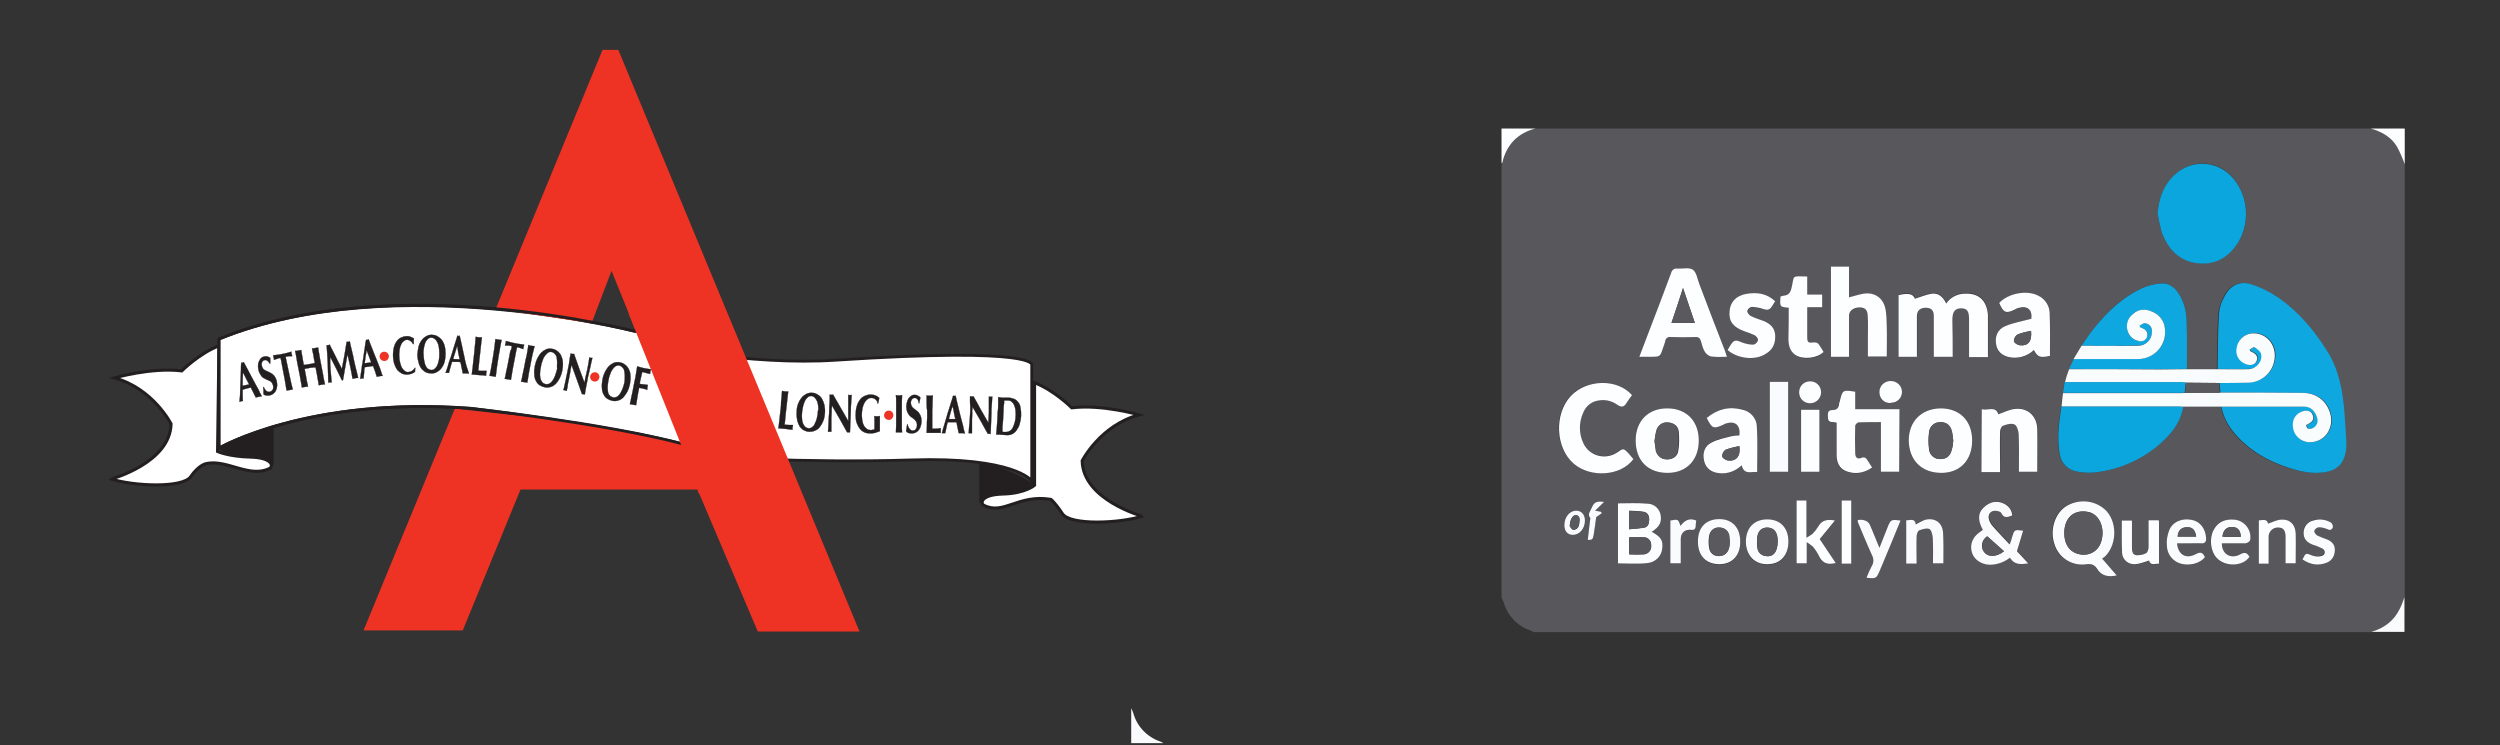 <?xml version="1.0" encoding="utf-8"?>
<!-- Generator: Adobe Illustrator 23.1.1, SVG Export Plug-In . SVG Version: 6.00 Build 0)  -->
<svg version="1.1" id="Layer_1" xmlns="http://www.w3.org/2000/svg" xmlns:xlink="http://www.w3.org/1999/xlink" x="0px" y="0px"
	 viewBox="0 0 887.1 264.5" style="enable-background:new 0 0 887.1 264.5;" xml:space="preserve">
<rect x="0" y="0" width="887.1" height="264.5" fill="#333333" stroke="none"/>
<style type="text/css">
	.st0{fill:#231F20;}
	.st1{fill:#FFFFFF;stroke:#231F20;stroke-width:1.1;stroke-miterlimit:10;}
	.st2{fill:#FFFFFF;stroke:#231F20;stroke-miterlimit:10;}
	.st3{fill:#EE3224;}
	.st4{fill:none;stroke:#231F20;stroke-miterlimit:2;}
	.st5{fill:#231F20;stroke:#231F20;stroke-width:0.1;stroke-miterlimit:10;}
	.st6{fill:#FAFBFC;}
	.st7{fill:#57575C;}
	.st8{fill:#FDFEFF;}
	.st9{fill:#0EA7E0;}
	.st10{fill:#0CA6DF;}
	.st11{fill:#F9FCFD;}
	.st12{fill:#5A5A5E;}
</style>
<title>asthmacoalition_logos</title>
<g>
	<path class="st0" d="M97.1,151.2V165c0,0-12-0.2-19.9-6C77.2,159,92.9,152.1,97.1,151.2z"/>
	<path class="st1" d="M60.7,150.4c0,0-6.4-12.6-20.1-16.3c0,0,13-3.8,23.9-2.5c0,0,6.2-6.2,13.2-8.9l-0.5,37.5c0,0,3.8,1.8,11.7,2
		c7.9,0.2,8.1,3.3,6.8,4c-7.1,3.6-15.2-3.3-22.5-1.7c0,0-2.6,0.4-5.5,4.6c-2.8,4.2-20.3,3.4-28.2,0.9
		C39.6,169.9,60.4,164.3,60.7,150.4z"/>
	<path class="st2" d="M77.7,120.3V159c0,0,31.4-18.4,89.4-14.1c0,0,49.9,5.9,77,13.1l-16.4-39.9C227.6,118.2,139.9,94.9,77.7,120.3z
		"/>
	<path class="st2" d="M230.3,122.3l16.5,39.6c0,0,39.6,2.5,76.5,1.3c36.8-1.2,42.8,7.4,42.8,7.4v-41.1c0,0,2.6-6.4-69.4-1.7
		C266.1,129.9,230.3,122.3,230.3,122.3z"/>
	<path class="st0" d="M347.5,164.5v13.8c0,0,12-0.4,19.9-6.2C367.4,172.1,355.8,164.5,347.5,164.5z"/>
	<path class="st1" d="M384,163.5c0,0,6.4-12.6,20.2-16.3c0,0-13-3.8-23.9-2.5c0,0-6.2-6.2-13.2-8.9v36.4c0,0-3.3,2.9-11.2,3.1
		c-7.9,0.2-8.1,3.3-6.8,4c7.1,3.6,12.1-4,23.8-2.1c0,0,1.3,0.9,4.1,5.1c2.8,4.2,20.3,3.4,28.2,0.9C405.1,183,384.3,177.4,384,163.5z
		"/>
	<path class="st3" d="M129,223.7h35.2l20.5-50h62.8l21.4,50.4H305L219.4,17.7h-5.6l-37.9,91.9l34,5.1l7.1-18.6l24.8,61.2
		c0,0-33.5-7.6-48.8-9c-13.7-1.2-31.6-3.3-31.6-3.3L129,223.7z"/>
	<path class="st4" d="M225.7,117.7c0,0-85.8-22.8-148,2.6V159c0,0,31.4-18.4,89.4-14.1c0,0,47.6,5.3,74.7,12.5"/>
	<polygon class="st3" points="223,111.1 242.7,160.4 248,175.1 260,174.2 229,106.6 	"/>
	<path class="st5" d="M92.9,140.6c-0.2,0-0.4,0.1-0.6,0.1l-0.5,0.1l-0.5,0.1c-0.2,0-0.4,0.1-0.5,0.2l-0.9-1.8
		c-0.3-0.6-0.6-1.2-0.9-1.8l-0.8,0.2l-0.8,0.2l-0.7,0.2l-0.6,0.2c0,0.7,0,1.4,0,2c0,0.7,0,1.3,0.1,2c-0.1,0-0.2,0-0.3,0l-0.3,0.1
		c-0.1,0-0.2,0-0.3,0.1c-0.1,0-0.2,0.1-0.3,0.1c0-0.4,0-0.8,0.1-1.4s0.1-1.3,0.1-2.1s0.1-1.6,0.1-2.5l0.1-2.7c0-0.9,0.1-1.8,0.1-2.7
		s0-1.7,0.1-2.5h0.3c0.1,0,0.2,0,0.2,0c0.1,0,0.2-0.1,0.2-0.1l0.2-0.1l1.7,3.2c0.6,1.1,1.2,2.3,1.8,3.4c0.6,1.1,1.1,2.1,1.7,3.1
		C92.1,139.1,92.5,139.9,92.9,140.6z M86.2,132.2c0,0.8-0.1,1.6-0.1,2.3c0,0.8,0,1.6,0,2.4l2.3-0.5l-1.1-2.1
		C87,133.6,86.6,132.9,86.2,132.2z"/>
	<path class="st5" d="M93.8,127.8c-0.4,0.1-0.7,0.4-0.8,0.7c-0.2,0.4-0.2,0.8-0.1,1.3c0.1,0.4,0.3,0.8,0.5,1.1
		c0.3,0.3,0.6,0.5,0.9,0.6c0.3,0.2,0.7,0.3,1.1,0.5c0.4,0.2,0.8,0.4,1.1,0.6c0.4,0.3,0.7,0.6,1,1c0.3,0.5,0.6,1.1,0.7,1.7
		c0.1,0.6,0.2,1.2,0.1,1.8c0,0.5-0.2,1-0.4,1.5c-0.2,0.4-0.5,0.8-0.9,1.1c-0.4,0.3-0.8,0.5-1.3,0.6c-0.4,0.1-0.8,0.1-1.3,0
		c-0.3,0-0.7-0.2-0.9-0.4c0-0.5,0-0.9,0-1.3c0-0.4-0.1-0.8-0.1-1.2l0.2-0.1c0.1,0.3,0.2,0.5,0.4,0.8c0.1,0.2,0.3,0.4,0.5,0.6
		c0.2,0.2,0.4,0.3,0.6,0.3c0.2,0.1,0.5,0.1,0.7,0c0.4-0.1,0.8-0.4,1-0.8c0.2-0.5,0.2-1,0.1-1.4c-0.1-0.4-0.3-0.8-0.5-1.1
		c-0.3-0.3-0.5-0.5-0.9-0.6c-0.3-0.2-0.7-0.3-1.1-0.5c-0.4-0.2-0.8-0.4-1.1-0.6c-0.4-0.3-0.7-0.7-0.9-1.1c-0.3-0.5-0.6-1.1-0.7-1.7
		c-0.1-0.6-0.2-1.2-0.1-1.8c0-0.5,0.2-1,0.4-1.4c0.2-0.4,0.4-0.7,0.7-1c0.3-0.2,0.6-0.4,1-0.5c0.4-0.1,0.8-0.1,1.2,0
		c0.4,0.1,0.7,0.3,1,0.5c0,0.3,0,0.6,0,0.9c0,0.3,0,0.6,0,1.1l-0.2,0C95.1,128,94.5,127.6,93.8,127.8z"/>
	<path class="st5" d="M99.7,127.7c0-0.2-0.1-0.4-0.2-0.7l-0.5,0.1l-0.6,0.2l-0.6,0.2c-0.2,0.1-0.4,0.1-0.6,0.2c0-0.1,0-0.3,0-0.4
		c0-0.1,0-0.3-0.1-0.4s-0.1-0.2-0.1-0.4s-0.1-0.3-0.1-0.4l0.8-0.1l0.7-0.1l0.8-0.1l1-0.2l1-0.2l0.8-0.2l0.7-0.2l0.7-0.2
		c0,0.1,0,0.3,0,0.4c0,0.1,0,0.3,0.1,0.4c0,0.1,0.1,0.3,0.1,0.4c0,0.1,0.1,0.3,0.1,0.4c-0.2,0-0.4,0-0.6,0c-0.2,0-0.4,0-0.6,0
		l-0.6,0.1c-0.2,0-0.3,0-0.5,0.1c0,0.1,0,0.2,0,0.3c0,0.1,0,0.2,0.1,0.4l0.2,1l1,4.7c0.2,1,0.4,2,0.6,2.8c0.2,0.8,0.4,1.6,0.6,2.4
		c-0.2,0-0.3,0-0.5,0.1l-0.6,0.1l-0.6,0.1c-0.2,0-0.3,0.1-0.5,0.1c-0.1-0.8-0.3-1.6-0.4-2.4c-0.1-0.9-0.3-1.7-0.5-2.8l-0.9-4.7
		C99.9,128.4,99.8,128,99.7,127.7z"/>
	<path class="st5" d="M111.1,130.4c-0.3,0-0.7,0.1-1,0.1c-0.3,0.1-0.6,0.1-1,0.2s-0.6,0.1-1,0.2l0.2,1.1c0.2,1.1,0.4,2,0.5,2.8
		c0.2,0.8,0.3,1.6,0.5,2.4c-0.2,0-0.3,0-0.5,0l-0.6,0.1l-0.6,0.1c-0.2,0-0.3,0.1-0.5,0.1c-0.1-0.8-0.2-1.6-0.4-2.4
		c-0.1-0.8-0.3-1.8-0.5-2.8l-0.5-2.5c-0.2-1.1-0.4-2-0.5-2.8s-0.3-1.6-0.5-2.5h0.5c0.2,0,0.4,0,0.6-0.1c0.2-0.1,0.4-0.1,0.6-0.1
		l0.5-0.1c0.1,0.8,0.2,1.6,0.4,2.5c0.1,0.8,0.3,1.7,0.5,2.8c0.2,0,0.5-0.1,0.8-0.1l1.2-0.2c0.5-0.1,0.8-0.1,1.1-0.2
		c0.3-0.1,0.5-0.1,0.8-0.2c-0.2-1-0.4-2-0.5-2.8c-0.2-0.8-0.3-1.6-0.5-2.4h0.5c0.2,0,0.4,0,0.6-0.1c0.2,0,0.4-0.1,0.6-0.1
		c0.2,0,0.3-0.1,0.5-0.1c0.1,0.8,0.2,1.7,0.4,2.5c0.1,0.8,0.3,1.8,0.5,2.8l0.5,2.6c0.2,1.1,0.4,2,0.5,2.8c0.2,0.8,0.3,1.6,0.5,2.4
		c-0.2,0-0.3,0-0.5,0l-0.6,0.1l-0.6,0.1c-0.2,0-0.3,0.1-0.5,0.1c-0.1-0.8-0.2-1.6-0.4-2.4c-0.1-0.8-0.3-1.8-0.5-2.8l-0.2-1.1
		L111.1,130.4z"/>
	<path class="st5" d="M117.3,131.4c0.1,1.4,0.3,2.9,0.4,4.3c-0.1,0-0.2,0-0.3,0l-0.3,0l-0.3,0c-0.1,0-0.2,0-0.3,0.1
		c-0.1-2.2-0.1-4.4-0.2-6.6c-0.1-2.2-0.2-4.4-0.4-6.7h0.3c0.1,0,0.2,0,0.3,0l0.2-0.1l0.3-0.1c0.3,0.7,0.7,1.5,1.1,2.2l1.1,2.2
		c0.4,0.8,0.7,1.5,1.1,2.2c0.4,0.7,0.7,1.4,1,2c0.3-1.5,0.6-3.1,0.9-4.7c0.3-1.6,0.5-3.3,0.8-4.9c0.2,0,0.4,0,0.6,0
		c0.2,0,0.4-0.1,0.5-0.2c0.2,1.1,0.5,2.2,0.8,3.5s0.6,2.5,0.8,3.7c0.3,1.2,0.5,2.3,0.8,3.3c0.2,1,0.5,1.9,0.6,2.5
		c-0.2,0-0.3,0-0.5,0l-0.5,0.1l-0.5,0.1l-0.5,0.1c-0.2-1.3-0.5-2.7-0.8-4.2c-0.3-1.5-0.7-3-1-4.5l0,0c-0.3,1.6-0.5,3.1-0.8,4.6
		c-0.3,1.5-0.5,3.1-0.8,4.6h-0.2h-0.1l-0.1,0l-2-4.1c-0.7-1.4-1.4-2.7-2.1-4.1l0,0C117.1,128.5,117.2,130,117.3,131.4z"/>
	<path class="st5" d="M135.8,133.4c-0.2,0-0.4,0-0.6,0l-0.5,0.1l-0.5,0.1c-0.2,0-0.4,0.1-0.5,0.1l-0.6-1.9c-0.2-0.6-0.5-1.3-0.7-1.9
		c-0.3,0-0.6,0-0.8,0.1c-0.3,0.1-0.5,0-0.8,0.1l-0.7,0.1l-0.7,0.1c-0.1,0.7-0.2,1.3-0.2,2c-0.1,0.7-0.1,1.3-0.2,2
		c-0.1,0-0.2,0-0.3,0h-0.3h-0.3c-0.1,0-0.2,0-0.3,0.1c0.1-0.3,0.1-0.8,0.2-1.4c0.1-0.6,0.2-1.3,0.3-2.1c0.1-0.8,0.2-1.6,0.4-2.5
		c0.1-0.9,0.3-1.8,0.4-2.7c0.1-0.9,0.3-1.8,0.4-2.7c0.1-0.9,0.2-1.7,0.4-2.4l0.3,0h0.2c0.1,0,0.2,0,0.2-0.1l0.2-0.1
		c0.4,1.1,0.8,2.2,1.3,3.4c0.5,1.2,0.9,2.4,1.4,3.5c0.5,1.2,0.9,2.3,1.3,3.3S135.4,132.7,135.8,133.4z M130.1,124.3
		c-0.1,0.8-0.3,1.6-0.4,2.3c-0.1,0.8-0.2,1.6-0.3,2.3l2.3-0.3l-0.8-2.2C130.7,125.8,130.4,125.1,130.1,124.3z"/>
	<path class="st5" d="M147.3,131.1c0,0.3-0.1,0.5,0,0.8c-0.7,0.6-1.6,0.9-2.6,1c-0.7,0.1-1.4-0.1-2-0.3c-0.6-0.3-1.1-0.7-1.6-1.2
		c-0.5-0.6-0.8-1.3-1.1-2c-0.3-0.8-0.4-1.7-0.5-2.5c-0.1-1.1,0-2.3,0.2-3.4c0.2-0.8,0.5-1.6,1-2.3c0.4-0.6,0.9-1.1,1.6-1.4
		c0.6-0.3,1.3-0.5,1.9-0.5c0.2,0,0.5,0,0.7,0c0.3,0,0.5,0.1,0.7,0.2c0.2,0.1,0.5,0.2,0.7,0.3c0.2,0.1,0.4,0.2,0.6,0.3
		c-0.1,0.3-0.1,0.7-0.1,1c0,0.3,0,0.7,0,1h-0.2c-0.3-0.5-0.6-0.9-1.1-1.2c-0.4-0.2-0.8-0.4-1.2-0.3c-0.4,0-0.7,0.2-1,0.4
		c-0.4,0.3-0.7,0.7-0.9,1.1c-0.3,0.6-0.5,1.2-0.6,1.9c-0.1,0.9-0.2,1.8-0.1,2.7c0,0.9,0.2,1.7,0.4,2.5c0.2,0.6,0.4,1.2,0.8,1.7
		c0.3,0.4,0.6,0.7,1,0.9c0.3,0.2,0.7,0.3,1.1,0.2c0.2,0,0.4-0.1,0.6-0.1c0.2-0.1,0.4-0.2,0.6-0.3c0.2-0.1,0.4-0.3,0.6-0.5
		c0.2-0.2,0.3-0.4,0.4-0.6l0.2,0.1C147.3,130.6,147.3,130.9,147.3,131.1z"/>
	<path class="st5" d="M148.5,123.1c0.2-0.8,0.5-1.5,1-2.2c0.4-0.6,0.9-1.1,1.6-1.5c0.6-0.4,1.3-0.6,2-0.6c0.7,0,1.3,0.1,1.9,0.4
		c0.6,0.3,1.1,0.7,1.6,1.2c0.5,0.6,0.9,1.4,1.1,2.1c0.3,1,0.4,2,0.4,3c0,0.9-0.1,1.8-0.3,2.7c-0.2,0.8-0.5,1.5-1,2.2
		c-0.4,0.6-0.9,1.1-1.6,1.5c-0.6,0.4-1.3,0.6-2,0.6c-0.7,0-1.3-0.1-1.9-0.3c-0.6-0.3-1.1-0.7-1.6-1.2c-0.5-0.6-0.9-1.4-1.1-2.1
		c-0.3-1-0.5-2.1-0.5-3.1C148.2,124.9,148.3,124,148.5,123.1z M155.7,123c-0.1-0.6-0.3-1.2-0.6-1.7c-0.2-0.4-0.5-0.8-0.9-1.1
		c-0.3-0.2-0.7-0.4-1.2-0.4c-0.4,0-0.9,0.2-1.2,0.5c-0.4,0.4-0.7,0.8-0.9,1.3c-0.2,0.6-0.4,1.3-0.5,1.9c-0.1,0.8-0.2,1.6-0.1,2.3
		c0,0.9,0.1,1.7,0.3,2.6c0.1,0.6,0.3,1.2,0.6,1.7c0.2,0.4,0.5,0.7,0.9,0.9c0.3,0.2,0.7,0.3,1,0.3c0.4,0,0.8-0.1,1.1-0.4
		c0.4-0.3,0.7-0.7,0.9-1.1c0.3-0.6,0.5-1.3,0.6-1.9c0.2-0.9,0.2-1.8,0.2-2.7C155.9,124.5,155.8,123.7,155.7,123L155.7,123z"/>
	<path class="st5" d="M166.4,132.6c-0.2,0-0.4-0.1-0.6-0.1h-0.5h-0.5c-0.2,0-0.4,0-0.6,0c-0.1-0.6-0.2-1.3-0.4-2s-0.2-1.3-0.4-2
		l-0.8-0.1l-0.8,0h-0.7h-0.7c-0.2,0.6-0.4,1.3-0.6,2c-0.2,0.7-0.3,1.3-0.5,1.9c-0.1,0-0.2,0-0.3,0h-0.3h-0.3c-0.1,0-0.2,0-0.3,0
		c0.1-0.3,0.3-0.8,0.5-1.4c0.2-0.6,0.4-1.2,0.6-2c0.2-0.7,0.5-1.6,0.8-2.3c0.3-0.8,0.5-1.7,0.8-2.6l0.8-2.6c0.3-0.8,0.5-1.6,0.7-2.3
		l0.2,0.1c0.1,0,0.2,0,0.2,0c0.1,0,0.2,0,0.2,0l0.2-0.1l0.8,3.5c0.3,1.3,0.5,2.5,0.8,3.7c0.2,1.2,0.5,2.3,0.8,3.5
		C165.9,131,166.2,131.8,166.4,132.6z M162.2,122.8c-0.2,0.8-0.5,1.5-0.7,2.3c-0.2,0.7-0.5,1.5-0.7,2.3l2.3,0.1
		c-0.2-0.8-0.3-1.6-0.5-2.3C162.5,124.3,162.4,123.6,162.2,122.8z"/>
	<path class="st5" d="M168.6,122c0.1-0.8,0.1-1.7,0.2-2.5l0.5,0.1c0.2,0,0.4,0.1,0.6,0.1c0.2,0,0.4,0,0.6,0h0.5
		c-0.1,0.8-0.2,1.7-0.3,2.5c-0.1,0.8-0.2,1.8-0.3,2.8l-0.3,2.6c-0.1,0.7-0.1,1.4-0.2,2.1c-0.1,0.7-0.1,1.3-0.2,1.8
		c0.5,0.1,1,0.1,1.5,0.1c0.5,0,1,0,1.5,0c0,0.1-0.1,0.3-0.1,0.4c0,0.1,0,0.3-0.1,0.5c0,0.2,0,0.4,0,0.5c0,0.1,0,0.2,0,0.3l-0.9-0.1
		c-0.3,0-0.8-0.1-1.4-0.1l-1.3-0.1l-0.8-0.1h-0.4c-0.1,0-0.2,0-0.3,0c0.1-0.8,0.2-1.6,0.3-2.4c0.1-0.9,0.2-1.8,0.3-2.8l0.3-2.6
		C168.4,123.7,168.5,122.8,168.6,122z"/>
	<path class="st5" d="M175.5,122.8c0.1-0.8,0.2-1.6,0.3-2.5l0.5,0.1c0.2,0.1,0.4,0.1,0.6,0.1c0.2,0,0.4,0.1,0.6,0.1
		c0.2,0,0.3,0,0.5,0c-0.2,0.8-0.3,1.6-0.5,2.5c-0.1,0.8-0.3,1.8-0.5,2.8l-0.4,2.6c-0.2,1.1-0.3,2-0.4,2.8c-0.1,0.8-0.2,1.6-0.3,2.4
		c-0.2-0.1-0.3-0.1-0.5-0.1l-0.6-0.1l-0.6-0.1c-0.2,0-0.3,0-0.5,0c0.2-0.8,0.3-1.6,0.5-2.4c0.1-0.8,0.3-1.8,0.5-2.8l0.4-2.6
		C175.3,124.5,175.4,123.6,175.5,122.8z"/>
	<path class="st5" d="M181.5,123.5c0.1-0.3,0.1-0.5,0.1-0.7l-0.5-0.1l-0.6-0.1c-0.2,0-0.4,0-0.7,0s-0.4,0-0.6,0
		c0-0.1,0.1-0.3,0.1-0.4c0-0.1,0.1-0.3,0.1-0.4c0-0.1,0.1-0.3,0.1-0.4c0-0.1,0-0.3,0-0.4l0.8,0.2c0.2,0.1,0.5,0.1,0.7,0.2l0.8,0.2
		l1,0.2l1,0.2l0.8,0.1l0.7,0.1l0.7,0.1c0,0.1-0.1,0.3-0.1,0.4c0,0.1-0.1,0.3-0.1,0.4c0,0.1,0,0.3-0.1,0.4c0,0.1,0,0.3,0,0.4
		c-0.2-0.1-0.3-0.1-0.5-0.2c-0.2-0.1-0.4-0.1-0.6-0.2l-0.6-0.2l-0.5-0.1c0,0.1-0.1,0.2-0.1,0.3c0,0.1-0.1,0.2-0.1,0.4l-0.2,1
		l-0.9,4.7c-0.2,1-0.4,2-0.5,2.8c-0.1,0.8-0.3,1.6-0.4,2.4c-0.2-0.1-0.3-0.1-0.5-0.1l-0.6-0.1l-0.6-0.1c-0.2,0-0.3-0.1-0.5-0.1
		c0.2-0.8,0.4-1.6,0.5-2.4c0.2-0.8,0.4-1.7,0.6-2.8l0.9-4.7C181.4,124.1,181.5,123.8,181.5,123.5z"/>
	<path class="st5" d="M187.1,124.9c0.1-0.8,0.3-1.6,0.4-2.5c0.1,0.1,0.3,0.1,0.5,0.2c0.2,0.1,0.4,0.1,0.6,0.1c0.2,0,0.4,0.1,0.6,0.1
		h0.5c-0.2,0.8-0.4,1.6-0.6,2.4c-0.2,0.8-0.4,1.7-0.6,2.8l-0.5,2.6c-0.2,1-0.4,2-0.5,2.8c-0.1,0.8-0.3,1.6-0.4,2.4
		c-0.2-0.1-0.3-0.1-0.5-0.1l-0.6-0.1l-0.6-0.1c-0.2,0-0.3,0-0.5,0c0.2-0.8,0.4-1.6,0.5-2.4c0.2-0.8,0.4-1.7,0.6-2.8l0.5-2.6
		C186.8,126.7,187,125.7,187.1,124.9z"/>
	<path class="st5" d="M190.7,127.1c0.4-0.7,0.8-1.4,1.4-2c0.5-0.5,1.1-0.9,1.8-1.2c0.7-0.2,1.4-0.3,2.1-0.1c0.7,0.1,1.3,0.4,1.8,0.8
		c0.5,0.4,1,0.9,1.3,1.6c0.3,0.7,0.6,1.5,0.6,2.3c0.1,1,0,2.1-0.2,3.1c-0.2,0.9-0.5,1.8-0.9,2.6c-0.4,0.7-0.8,1.4-1.4,2
		c-0.5,0.5-1.1,0.9-1.8,1.1c-0.7,0.2-1.4,0.3-2.1,0.1c-0.6-0.1-1.3-0.4-1.8-0.7c-0.6-0.4-1-0.9-1.3-1.5c-0.4-0.7-0.6-1.5-0.6-2.3
		c-0.1-1,0-2.1,0.2-3.1C190,128.8,190.3,127.9,190.7,127.1z M197.7,128.5c0-0.6-0.1-1.2-0.2-1.8c-0.1-0.5-0.4-0.9-0.7-1.2
		c-0.3-0.3-0.6-0.5-1.1-0.6c-0.4-0.1-0.9,0-1.2,0.2c-0.4,0.3-0.8,0.7-1.1,1.1c-0.4,0.5-0.7,1.1-0.9,1.8c-0.3,0.7-0.5,1.5-0.6,2.3
		c-0.2,0.9-0.3,1.7-0.3,2.6c0,0.6,0.1,1.2,0.3,1.8c0.1,0.4,0.4,0.8,0.7,1.1c0.3,0.3,0.6,0.4,1,0.5c0.4,0.1,0.8,0,1.2-0.1
		c0.4-0.2,0.8-0.5,1.1-0.9c0.4-0.5,0.7-1.1,1-1.8c0.3-0.9,0.6-1.7,0.8-2.6C197.6,130,197.7,129.3,197.7,128.5L197.7,128.5z"/>
	<path class="st5" d="M202.2,127c0.1-0.6,0.2-1.1,0.3-1.6c0.2,0.1,0.4,0.2,0.6,0.2c0.2,0,0.4,0,0.6,0c0.6,1.7,1.2,3.4,1.8,5.1
		s1.2,3.3,1.9,5.1l0.3-1.6l0.4-1.8l0.4-1.8c0.1-0.6,0.2-1.2,0.3-1.7c0.1-0.5,0.2-0.9,0.2-1.3c0.1-0.4,0.1-0.6,0.1-0.8
		c0.2,0.1,0.4,0.2,0.5,0.2c0.2,0,0.4,0,0.6,0c-0.3,1.1-0.5,2.2-0.7,3.1s-0.4,1.8-0.6,2.6s-0.4,1.6-0.5,2.4c-0.2,0.8-0.3,1.7-0.5,2.6
		l-0.4,2.3c-0.2-0.1-0.3-0.1-0.5-0.1c-0.2,0-0.3-0.1-0.5-0.1c-1.2-3.4-2.4-6.8-3.7-10.3c-0.1,0.4-0.2,0.7-0.2,1.1
		c-0.1,0.4-0.2,0.7-0.2,1.1l-0.4,2.2c-0.2,0.8-0.3,1.4-0.4,1.9c-0.1,0.5-0.2,1-0.2,1.4c-0.1,0.4-0.1,0.7-0.2,0.9
		c0,0.2-0.1,0.4-0.1,0.6c-0.1,0-0.2-0.1-0.3-0.1l-0.3-0.1c-0.2,0-0.4-0.1-0.6-0.1c0-0.1,0.1-0.5,0.3-1.1c0.1-0.6,0.3-1.4,0.5-2.3
		c0.2-0.9,0.4-1.8,0.6-2.9s0.4-2,0.6-3C202,128.2,202.1,127.6,202.2,127z"/>
	<path class="st5" d="M214.7,131.9c0.4-0.7,0.8-1.4,1.4-2c0.5-0.5,1.1-0.9,1.8-1.2c0.7-0.2,1.4-0.3,2.1-0.1c0.7,0.1,1.3,0.4,1.8,0.8
		c0.5,0.4,1,0.9,1.3,1.6c0.4,0.7,0.6,1.5,0.6,2.3c0.1,1,0,2.1-0.2,3.1c-0.2,0.9-0.5,1.8-0.9,2.6c-0.4,0.7-0.9,1.4-1.4,2
		c-0.5,0.5-1.1,0.9-1.8,1.1c-0.7,0.2-1.4,0.3-2.1,0.1c-0.6-0.1-1.3-0.4-1.8-0.7c-0.6-0.4-1-0.9-1.3-1.5c-0.4-0.7-0.6-1.5-0.6-2.3
		c-0.1-1,0-2.1,0.2-3.1C214,133.5,214.3,132.7,214.7,131.9z M221.7,133.3c0-0.6-0.1-1.2-0.2-1.8c-0.1-0.5-0.4-0.9-0.7-1.2
		c-0.3-0.3-0.6-0.5-1-0.6c-0.4-0.1-0.9,0-1.3,0.2c-0.4,0.3-0.8,0.6-1.1,1.1c-0.4,0.5-0.7,1.1-0.9,1.8c-0.3,0.7-0.5,1.5-0.6,2.2
		c-0.2,0.9-0.3,1.7-0.3,2.6c0,0.6,0.1,1.2,0.2,1.8c0.1,0.4,0.4,0.8,0.7,1.1c0.3,0.2,0.6,0.4,1,0.5c0.4,0.1,0.8,0,1.2-0.1
		c0.4-0.2,0.8-0.5,1.1-0.9c0.4-0.5,0.7-1.1,1-1.8c0.4-0.9,0.6-1.7,0.8-2.6C221.7,134.8,221.7,134,221.7,133.3L221.7,133.3z"/>
	<path class="st5" d="M225.7,132.5c0.1-0.8,0.3-1.6,0.4-2.5c0.4,0.1,0.8,0.2,1.1,0.3c0.4,0.1,0.7,0.2,1.1,0.3
		c0.6,0.1,1.2,0.2,1.7,0.3s0.8,0.1,1,0.1c-0.1,0.3-0.2,0.5-0.2,0.8c0,0.2-0.1,0.4-0.1,0.5c0,0.1,0,0.2,0,0.4l-0.8-0.2l-0.8-0.2
		l-0.7-0.2c-0.2-0.1-0.4-0.1-0.5-0.1c-0.2,0.7-0.3,1.4-0.5,2.1s-0.3,1.4-0.4,2.1c0.6,0.1,1.1,0.2,1.5,0.2l1.4,0.2
		c-0.1,0.2-0.1,0.4-0.1,0.5c0,0.1-0.1,0.2-0.1,0.4c0,0.1,0,0.2,0,0.3c0,0.1,0,0.3,0,0.5c-0.9-0.3-1.9-0.5-2.9-0.7l-0.2,1
		c-0.2,1-0.4,2-0.5,2.8c-0.1,0.8-0.3,1.6-0.4,2.4c-0.1-0.1-0.3-0.1-0.5-0.1l-0.6-0.1l-0.6-0.1c-0.2,0-0.3-0.1-0.5-0.1
		c0.2-0.8,0.4-1.6,0.5-2.4c0.2-0.8,0.4-1.7,0.6-2.8l0.5-2.6C225.4,134.3,225.6,133.4,225.7,132.5z"/>
	<path class="st5" d="M277.3,141.2c0.1-0.8,0.1-1.7,0.2-2.5l0.5,0.1c0.2,0,0.4,0.1,0.6,0.1c0.2,0,0.4,0,0.6,0h0.5
		c-0.1,0.8-0.2,1.7-0.3,2.5c-0.1,0.8-0.2,1.8-0.3,2.8l-0.3,2.6c-0.1,0.7-0.1,1.4-0.2,2.1c-0.1,0.7-0.1,1.3-0.2,1.8
		c0.5,0,1,0.1,1.5,0.1c0.5,0,1,0,1.5,0c0,0.1-0.1,0.3-0.1,0.4c0,0.1,0,0.3-0.1,0.5c0,0.2,0,0.4,0,0.5c0,0.1,0,0.2,0,0.3
		c-0.2,0-0.5-0.1-0.9-0.1l-1.4-0.2l-1.3-0.1l-0.8-0.1l-0.4,0h-0.2c0.1-0.8,0.2-1.6,0.3-2.4c0.1-0.9,0.2-1.8,0.3-2.8l0.3-2.6
		C277.1,142.9,277.2,142,277.3,141.2z"/>
	<path class="st5" d="M283.2,143.3c0.3-0.8,0.7-1.5,1.2-2.1c0.4-0.6,1-1,1.7-1.4c0.6-0.3,1.4-0.5,2.1-0.4c0.7,0,1.3,0.2,1.9,0.6
		c0.6,0.3,1.1,0.8,1.5,1.4c0.4,0.7,0.7,1.4,0.9,2.2c0.2,1,0.3,2,0.2,3.1c-0.1,0.9-0.2,1.8-0.6,2.7c-0.3,0.8-0.7,1.5-1.2,2.1
		c-0.4,0.6-1,1-1.7,1.3c-0.6,0.3-1.3,0.4-2,0.4c-0.7,0-1.3-0.2-1.9-0.5c-0.6-0.3-1.1-0.8-1.5-1.3c-0.4-0.7-0.7-1.4-0.9-2.2
		c-0.2-1-0.3-2.1-0.2-3.1C282.7,145,282.9,144.1,283.2,143.3z M290.3,143.8c-0.1-0.6-0.2-1.2-0.5-1.7c-0.2-0.4-0.5-0.8-0.8-1.1
		c-0.3-0.3-0.7-0.4-1.1-0.5c-0.4,0-0.9,0.1-1.2,0.4c-0.4,0.3-0.7,0.7-1,1.2c-0.3,0.6-0.5,1.2-0.7,1.9c-0.2,0.8-0.3,1.6-0.4,2.3
		c-0.1,0.9-0.1,1.7,0,2.6c0.1,0.6,0.2,1.2,0.5,1.7c0.2,0.4,0.4,0.7,0.8,1c0.3,0.2,0.6,0.3,1,0.4c0.4,0,0.8-0.1,1.1-0.3
		c0.4-0.3,0.8-0.6,1-1.1c0.3-0.6,0.6-1.2,0.8-1.9c0.2-0.9,0.4-1.8,0.4-2.7C290.5,145.3,290.4,144.5,290.3,143.8z"/>
	<path class="st5" d="M294.4,141.6V140c0.2,0.1,0.4,0.1,0.6,0.1c0.2,0,0.4,0,0.6-0.1c0.9,1.6,1.8,3.1,2.7,4.7
		c0.9,1.6,1.8,3.1,2.7,4.7l0-1.7l0-1.9c0-0.6,0-1.2,0-1.9c0-0.6,0-1.2,0-1.7c0-0.5,0-1,0-1.3c0-0.4,0-0.6,0-0.8
		c0.2,0.1,0.4,0.1,0.6,0.1c0.2,0,0.4,0,0.6-0.1c-0.1,1.2-0.1,2.2-0.2,3.2c-0.1,0.9-0.1,1.8-0.1,2.7c0,0.8-0.1,1.7-0.1,2.5
		c0,0.8-0.1,1.7-0.1,2.6l-0.1,2.3c-0.2,0-0.3,0-0.5,0c-0.2,0-0.3,0-0.5,0c-1.7-3.1-3.5-6.3-5.4-9.5c0,0.4,0,0.8-0.1,1.1
		c0,0.3,0,0.8,0,1.1l-0.1,2.2c0,0.8,0,1.4,0,2c0,0.5,0,1,0,1.4s0,0.7,0,0.9s0,0.4,0,0.6c-0.1,0-0.2,0-0.3,0h-0.3c-0.2,0-0.4,0-0.6,0
		c0-0.1,0-0.5,0.1-1.1c0-0.6,0.1-1.4,0.1-2.3s0.1-1.9,0.2-3c0-1.1,0.1-2.1,0.1-3.1C294.4,142.8,294.4,142.2,294.4,141.6z"/>
	<path class="st5" d="M310.6,141.7c-0.4-0.4-1-0.5-1.5-0.5c-0.4,0-0.8,0.1-1.2,0.4c-0.4,0.3-0.8,0.7-1,1.1c-0.4,0.6-0.6,1.2-0.8,1.9
		c-0.2,0.9-0.3,1.8-0.3,2.7c0,0.7,0.1,1.4,0.2,2.1c0.1,0.6,0.3,1.2,0.6,1.7c0.2,0.4,0.6,0.8,1,1.1c0.4,0.3,0.9,0.4,1.3,0.4
		c0.1,0,0.3,0,0.4,0l0.4-0.1c0.1,0,0.3-0.1,0.4-0.1c0.1,0,0.2-0.1,0.2-0.1c0-0.2,0-0.4,0-0.6c0-0.2,0-0.5,0-0.8c0-1,0-1.8,0-2.3
		s0-0.8-0.1-1c0.1,0,0.2,0.1,0.3,0.1c0.2,0,0.4,0,0.6,0c0.3,0,0.5,0,0.7,0l0.4-0.1c0,0.1,0,0.3,0,0.5s0,0.5,0,0.8s0,0.6,0,1
		c0,0.3,0,0.7,0,1v0.6c0,0.3,0,0.6,0,0.9c0,0.2,0,0.4,0,0.6c-0.6,0.2-1.1,0.4-1.7,0.6c-0.6,0.1-1.1,0.2-1.7,0.2
		c-0.7,0-1.4-0.1-2.1-0.4c-0.6-0.3-1.2-0.7-1.6-1.3c-0.5-0.6-0.8-1.3-1.1-2c-0.3-0.9-0.4-1.8-0.4-2.7c0-1.1,0.1-2.2,0.4-3.2
		c0.2-0.8,0.6-1.6,1.1-2.3c0.4-0.6,1-1.1,1.7-1.4c0.7-0.3,1.4-0.5,2.1-0.5c0.6,0,1.2,0.1,1.7,0.3c0.5,0.2,1,0.5,1.4,0.9
		c-0.1,0.3-0.1,0.7-0.2,1c-0.1,0.3-0.1,0.6-0.2,1h-0.2C311.4,142.5,311,142,310.6,141.7z"/>
	<path class="st5" d="M318,142.7c0-0.8,0-1.7-0.1-2.5l0.5,0.1c0.2,0,0.4,0,0.6,0c0.2,0,0.4,0,0.6,0l0.5-0.1c0,0.8-0.1,1.7-0.1,2.5
		c0,0.8,0,1.8,0,2.8v2.6c0,1.1,0,2,0,2.9s0,1.6,0.1,2.4c-0.2,0-0.3,0-0.5,0h-1.2c-0.2,0-0.3,0-0.5,0c0-0.8,0.1-1.6,0.1-2.4
		c0-0.8,0-1.8,0-2.8v-2.6C318,144.5,318,143.6,318,142.7z"/>
	<path class="st5" d="M324.6,141.2c-0.4,0-0.8,0.2-1,0.5c-0.3,0.4-0.4,0.8-0.4,1.2c0,0.4,0.1,0.8,0.3,1.2c0.2,0.3,0.4,0.6,0.7,0.8
		c0.3,0.2,0.6,0.5,0.9,0.7c0.3,0.2,0.7,0.5,0.9,0.8c0.3,0.4,0.5,0.8,0.7,1.2c0.2,0.6,0.3,1.2,0.3,1.8c0,0.6-0.1,1.2-0.3,1.8
		c-0.1,0.5-0.4,1-0.7,1.4c-0.3,0.4-0.7,0.7-1.1,0.9c-0.4,0.2-0.9,0.3-1.4,0.3c-0.4,0-0.9-0.1-1.2-0.2c-0.3-0.1-0.6-0.3-0.8-0.6
		c0.1-0.5,0.2-0.9,0.2-1.2c0.1-0.4,0.1-0.8,0.2-1.2h0.2c0,0.3,0.1,0.5,0.2,0.8c0.1,0.2,0.2,0.5,0.4,0.7c0.1,0.2,0.3,0.3,0.5,0.5
		c0.2,0.1,0.5,0.2,0.7,0.2c0.5,0,0.9-0.2,1.1-0.6c0.3-0.4,0.4-0.9,0.4-1.4c0-0.4-0.1-0.8-0.3-1.2c-0.2-0.3-0.4-0.6-0.7-0.8
		c-0.3-0.3-0.6-0.5-0.9-0.7c-0.3-0.2-0.7-0.5-0.9-0.8c-0.3-0.4-0.5-0.8-0.7-1.2c-0.2-0.6-0.3-1.2-0.3-1.8c0-0.6,0.1-1.2,0.3-1.8
		c0.1-0.5,0.4-0.9,0.6-1.3c0.3-0.3,0.6-0.6,0.9-0.8c0.3-0.2,0.7-0.3,1.1-0.3c0.4,0,0.8,0.1,1.2,0.3c0.3,0.2,0.7,0.4,0.9,0.7
		c-0.1,0.3-0.1,0.6-0.2,0.9c-0.1,0.3-0.1,0.6-0.2,1.1h-0.2C325.9,141.8,325.3,141.2,324.6,141.2z"/>
	<path class="st5" d="M328.8,142.8c0-0.8,0-1.7,0-2.5l0.5,0.1c0.2,0,0.4,0,0.6,0c0.2,0,0.4,0,0.6,0l0.5-0.1c0,0.8-0.1,1.7-0.1,2.5
		c0,0.8,0,1.8-0.1,2.8v2.6c0,0.7,0,1.4,0,2.1c0,0.7,0,1.3,0,1.8c0.5,0,1,0,1.5,0c0.5,0,1-0.1,1.5-0.2c0,0.1,0,0.3,0,0.4
		c0,0.1,0,0.3,0,0.5c0,0.2,0,0.4,0,0.5c0,0.1,0,0.2,0,0.3l-0.9,0c-0.3,0-0.8,0-1.4,0h-1.3h-0.8c-0.1,0-0.3,0-0.4,0h-0.2
		c0-0.8,0.1-1.6,0.1-2.4c0-0.8,0-1.8,0.1-2.9l0-2.6C328.8,144.6,328.8,143.6,328.8,142.8z"/>
	<path class="st5" d="M342.4,153.8c-0.2,0-0.4,0-0.6-0.1h-1.1c-0.2,0-0.4,0-0.5,0c-0.1-0.6-0.3-1.3-0.4-1.9c-0.1-0.7-0.3-1.3-0.4-2
		l-0.8,0h-0.8H337h-0.7c-0.2,0.6-0.4,1.3-0.5,2s-0.3,1.3-0.4,1.9c-0.1,0-0.2,0-0.3,0h-0.6c-0.1,0-0.2,0-0.3,0
		c0.1-0.3,0.3-0.8,0.4-1.4l0.6-2c0.2-0.7,0.5-1.6,0.7-2.4s0.5-1.7,0.8-2.6s0.5-1.7,0.8-2.6c0.3-0.8,0.5-1.6,0.7-2.3l0.2,0.1
		c0.2,0,0.3,0,0.5,0l0.2-0.1c0.2,1.1,0.5,2.3,0.8,3.5c0.3,1.3,0.6,2.5,0.9,3.7c0.3,1.2,0.6,2.3,0.9,3.4
		C341.9,152.2,342.2,153.1,342.4,153.8z M338,144.1c-0.2,0.8-0.5,1.5-0.7,2.3c-0.2,0.7-0.4,1.5-0.6,2.3l2.3,0
		c-0.2-0.8-0.4-1.6-0.5-2.3C338.4,145.6,338.2,144.9,338,144.1L338,144.1z"/>
	<path class="st5" d="M344.2,142.2c0-0.6,0-1.1,0-1.6c0.2,0.1,0.4,0.1,0.6,0.1c0.2,0,0.4,0,0.6-0.1c0.9,1.6,1.8,3.1,2.6,4.7
		c0.9,1.6,1.8,3.1,2.7,4.7l0.1-1.7l0.1-1.9c0-0.6,0-1.2,0-1.9c0-0.6,0-1.2,0-1.7s0-1,0-1.3c0-0.4,0-0.6,0-0.8
		c0.2,0.1,0.4,0.1,0.6,0.1c0.2,0,0.4,0,0.6-0.1c-0.1,1.2-0.1,2.2-0.2,3.2c-0.1,0.9-0.1,1.8-0.1,2.7s-0.1,1.7-0.1,2.5
		c0,0.8-0.1,1.7-0.1,2.6l-0.1,2.3c-0.2,0-0.4,0-0.5-0.1c-0.2,0-0.3,0-0.5,0c-1.7-3.1-3.5-6.3-5.4-9.5c0,0.4,0,0.8-0.1,1.1
		s0,0.8,0,1.1l-0.1,2.2c0,0.8,0,1.4,0,2c0,0.5,0,1,0,1.4s0,0.7,0,0.9c0,0.2,0,0.4,0,0.6c-0.1,0-0.2,0-0.3,0h-0.3c-0.2,0-0.4,0-0.6,0
		c0-0.1,0.1-0.5,0.1-1.1c0-0.6,0.1-1.4,0.2-2.3c0.1-0.9,0.1-1.9,0.2-3c0.1-1.1,0.1-2.1,0.1-3.1C344.2,143.4,344.2,142.8,344.2,142.2
		z"/>
	<path class="st5" d="M354.2,143.4c0-0.8,0-1.7,0-2.5l0.5,0.1c0.2,0,0.4,0,0.6,0.1c0.3,0,0.6,0,1,0c0.4,0,0.8,0,1.4,0
		c0.7,0,1.4,0.2,2,0.4c0.6,0.2,1.1,0.6,1.5,1.1c0.5,0.6,0.8,1.2,0.9,2c0.4,2,0.3,4-0.3,5.9c-0.2,0.8-0.6,1.5-1.1,2.2
		c-0.4,0.6-0.9,1-1.5,1.3c-0.5,0.3-1.1,0.4-1.7,0.4c-0.6,0-1.2-0.1-1.7-0.1c-0.5,0-0.9-0.1-1.2-0.1h-0.6c-0.2,0-0.3,0-0.5,0
		c0.1-0.8,0.1-1.6,0.2-2.4c0.1-0.8,0.1-1.8,0.2-2.8l0.1-2.6C354.2,145.2,354.2,144.2,354.2,143.4z M355.8,150.4l-0.1,1.2
		c0,0.4,0,0.7,0,1c0,0.3,0,0.5,0,0.6l0.5,0.1c0.2,0,0.4,0,0.7,0c1,0,1.9-0.5,2.4-1.4c0.7-1.4,1.1-2.9,1.1-4.5c0-0.7,0-1.4-0.1-2.2
		c-0.1-0.6-0.3-1.1-0.5-1.6c-0.2-0.4-0.5-0.8-0.9-1.1c-0.3-0.3-0.8-0.4-1.2-0.4c-0.3,0-0.6,0-0.8,0l-0.6,0c0,0.1,0,0.3,0,0.6
		s0,0.7-0.1,1l-0.1,1.2l0,1l-0.2,3.4L355.8,150.4z"/>
	<path class="st3" d="M138,126.4c0,0.9-0.7,1.7-1.6,1.7c-0.9,0-1.7-0.7-1.7-1.6c0-0.9,0.7-1.7,1.6-1.7c0,0,0,0,0,0
		C137.2,124.8,138,125.5,138,126.4L138,126.4z"/>
	<path class="st3" d="M212.7,133.7c0,0.9-0.7,1.7-1.6,1.7c-0.9,0-1.7-0.7-1.7-1.6c0-0.9,0.7-1.7,1.6-1.7c0,0,0,0,0,0
		C211.9,132,212.7,132.8,212.7,133.7C212.7,133.7,212.7,133.7,212.7,133.7z"/>
	<path class="st3" d="M317,147.3c0,0.9-0.7,1.7-1.6,1.7c-0.9,0-1.7-0.7-1.7-1.6c0-0.9,0.7-1.7,1.6-1.7c0,0,0,0,0,0
		C316.2,145.6,317,146.4,317,147.3C317,147.3,317,147.3,317,147.3z"/>
</g>
<path class="st6" d="M401.4,251.3c0.2,0.5,0.5,1,0.7,1.6c1.3,4.9,5,8.7,9.8,10.3c0.3,0.1,0.6,0.3,0.9,0.5h-11.4V251.3z"/>
<g>
	<path class="st7" d="M532.8,211.9v-154c0.1-0.1,0.2-0.1,0.3-0.2c1.6-6.4,5.5-10.5,11.8-12.1h296.3c3.8,1,7.2,2.8,9.3,6.4
		c1.1,2,2,4.1,2.8,6.3v153.7c-0.6,1.4-1.1,2.9-1.7,4.2c-2.1,4.3-5.6,6.7-10,8.1H544.2c-0.3-0.2-0.6-0.3-0.9-0.5
		c-4.8-1.5-8.5-5.4-9.8-10.3C533.2,213,533,212.5,532.8,211.9z M732.6,135.6l-0.7,3.9l-0.5,4.7c-0.9,5.6-1.8,11.3-0.6,17
		c0.4,3.1,2.9,5.6,6,6.1c1.9,0.4,3.9,0.5,5.8,0.4c8.3-0.8,16.2-4,22.7-9.3c4.5-3.6,8.3-7.9,9.3-14.1h13.4c0.7,3.4,2.3,6.6,4.5,9.3
		c5.2,6.2,11.9,10,19.4,12.4c4.3,1.4,8.6,2.2,13.1,1.5c3.7-0.6,6-2.6,6.9-6.4c0.3-1.2,0.5-2.5,0.4-3.7c-0.1-3.6-0.4-7.3-0.7-11
		c-0.6-7.5-1.8-14.8-5.8-21.3c-4.7-7.7-10.3-14.5-17.7-19.5c-2.9-2-6.2-3.6-9.5-4.7c-4.2-1.4-7.8,0.5-9.7,4.6
		c-0.9,1.8-1.5,3.7-1.8,5.6c-0.3,6.6-0.4,13.2-0.5,19.8H776c0-5.8,0.1-11.6-0.1-17.3c-0.1-3.3-1-6.6-2.8-9.4
		c-1.5-2.4-3.7-3.9-6.5-3.6c-2.3,0.2-4.6,0.8-6.8,1.8c-6.6,3-11.7,8-16.3,13.5c-1.8,2.1-3.3,4.5-4.9,6.8l-2.7,4.8l-1.6,3.6
		L732.6,135.6z M765.6,75.8c0.6,2.5,0.9,5.2,1.9,7.6c2.5,5.9,6.8,9.7,13.4,10c5.9,0.3,10.2-2.6,13.3-7.5c4.3-7.1,3.6-16-1.6-22.5
		c-4.8-6.1-13.7-7.2-19.8-2.3c-0.3,0.2-0.6,0.5-0.9,0.8C767.8,65.6,766,70.3,765.6,75.8L765.6,75.8z M692.9,126.6c0-4.6,0-9,0-13.4
		c0-2.9,1-4.1,3.1-4.1c2,0,2.8,1,2.8,3.9c0,3.9,0,7.8,0,11.7v1.7h6.7v-13.6c0-0.4,0-0.8,0-1.3c-0.4-5.1-3.3-7.7-8.1-7.5
		c-2.7,0-5.2,1.3-6.7,3.5c-1.2-2.2-2.7-3.8-5.1-3.5c-2,0.3-4,1.2-6,1.8c-0.7-1.7-2.1-2.1-5.8-1.3v21.9h6.5c0-4.9,0-9.6,0-14.4
		c0-1.9,1.1-3,3.1-3s2.9,0.9,2.9,3c0,3.3,0,6.6,0,9.9v4.5L692.9,126.6z M612.8,126.6c-0.3-0.9-0.5-1.5-0.7-2.1
		c-3-7.9-6-15.8-9.1-23.7c-0.7-1.8-1-4.2-2.3-5.1c-1.3-0.9-3.7-0.2-5.5-0.4c-1-0.2-2,0.5-2.2,1.5c-2.7,7.3-5.5,14.6-8.3,21.9l-3,7.9
		h4.1c3.2,0,3.3,0,4.3-3.1c0.3-0.8,0.6-1.6,0.8-2.4c0.1-0.9,0.9-1.6,1.8-1.5c0.1,0,0.1,0,0.2,0c2.9,0.1,5.8,0.1,8.7,0
		c1.3-0.1,1.8,0.5,2,1.6c0.2,1.2,0.6,2.3,1.2,3.4c0.5,0.9,1.3,1.6,2.3,1.9C609,126.7,610.9,126.7,612.8,126.6z M673.9,167.4v-22.1
		h-15.7v-6.2c-4.5-0.7-4.5-0.6-5.5,3.5c-0.1,0.2-0.1,0.5-0.2,0.7c-0.1,1.5-0.8,2.3-2.3,2.3c-2,0-1.6,1.4-1.7,2.6
		c0,1.5,0.9,1.7,2,1.7c0.4,0,0.7,0.1,1.1,0.2c0,3.8,0,7.6,0,11.4c0,2.6,0.9,4.8,3.4,5.8c3.2,1.2,6.2,0.7,9.2-1.3
		c-0.6-0.9-1.1-1.7-1.6-2.5c-0.5-1-1.2-1.4-2.3-0.9c-1.6,0.6-2.1-0.4-2.1-1.7c-0.1-3.3-0.1-6.5,0-9.8c0.1-0.5,0.6-1,1.1-1.1
		c2.6-0.1,5.2-0.1,8-0.1v17.6L673.9,167.4z M579.6,162.8l-1.8-2c-1.7-1.9-1.9-1.9-4-0.4c-3.7,2.6-8.8,1.6-11.4-2.1
		c-0.2-0.3-0.4-0.7-0.6-1c-1.7-3.5-1.7-7.5-0.1-11c0.9-2.3,3-4,5.5-4.3c2.2-0.4,4.6,0.1,6.4,1.4c1,0.7,2.1,1.3,3.1,0
		c0.8-1.1,1.6-2.2,2.3-3.3c-5.3-5.8-16.1-5.6-21.7,0.3c-6.1,6.4-5.5,18.5,1.1,24.1C564.6,169.7,575.3,168.9,579.6,162.8L579.6,162.8
		z M656.1,126.6c0-4.9,0-9.7,0-14.4c0-1.7,1.4-2.9,3.5-3c1.9-0.1,3.1,0.7,3.1,2.6c0.1,2.5,0.1,4.9,0.1,7.4c0,2.5,0,4.9,0,7.4h6.7
		c0-3.6,0-7.2,0-10.7c0-2-0.1-4-0.4-5.9c-0.6-3.6-3.2-5.9-6.8-5.8c-2,0.1-4,0.9-6.2,1.4V94.6h-6.3v31.9L656.1,126.6z M591.6,144.9
		c-6.9,0-11.2,4.4-11.2,11.4c0,7.1,4.3,11.5,11.3,11.5c6.8,0,11.1-4.5,11.1-11.5C602.8,149.3,598.4,144.9,591.6,144.9L591.6,144.9z
		 M688.6,144.9c-6.8,0-11.3,4.6-11.3,11.4c0,7.1,4.5,11.5,11.6,11.5c6.7,0,10.9-4.5,10.9-11.5S695.4,144.9,688.6,144.9L688.6,144.9z
		 M703.2,145.2v22.2h6.6v-1.8c0-4.2,0-8.4,0-12.6c0-0.7,0.5-1.8,1-2c1.3-0.4,3-0.9,4.1-0.5c0.8,0.3,1.4,2.1,1.5,3.3
		c0.2,4,0.1,7.9,0.1,11.9v1.6h6.5c0-5.1,0.1-10.1,0-15.1c-0.1-4.6-3.4-7.7-7.9-7.2c-2,0.2-3.9,1.2-5.9,1.9
		C708.1,143.9,705.4,145.8,703.2,145.2L703.2,145.2z M720.8,113.1c-3.3,0.9-6.4,1.5-9.2,2.7c-2.8,1.2-3.9,4-3.2,7
		c0.6,2.5,2.8,4,5.8,4.2c2.8,0.2,5.5-0.8,7.5-2.7c1.4,2.6,2.2,2.8,5.7,2.1c0-5.1,0.1-10.2-0.1-15.3c-0.1-2.6-1.7-5-4.1-6.1
		c-3.9-2.1-10.7-0.8-13.8,2.6c1.5,3.5,2.3,3.9,5.6,2.3c0.4-0.2,0.7-0.4,1.1-0.5C719.4,108.3,721.2,109.9,720.8,113.1L720.8,113.1z
		 M605.6,148.3c1.9,3.8,2.4,4,5.8,2.3c0.4-0.2,0.8-0.4,1.1-0.5c3.3-0.9,5,0.6,4.6,4.3c-1,0-2,0.1-2.9,0.3c-2.3,0.6-4.7,1.1-6.9,2.2
		c-2.5,1.3-3.4,3.9-2.7,6.6c0.6,2.5,2.7,4,5.5,4.3c2.9,0.3,5.7-0.8,7.8-2.8c0.9,3.6,3.5,2.2,5.5,2.4c0-5.5,0.2-10.8-0.1-16.2
		c-0.2-2.9-2.2-5.3-5-5.9C613.8,144.1,609.5,145.1,605.6,148.3z M751.1,204.2l-5.4-6c0.5-0.3,0.9-0.6,1.3-1c4.2-4.4,4-12.6-0.4-16.5
		c-3.9-3.3-9.6-3.7-13.9-0.9c-4,2.8-5.6,8.5-3.8,13.6c1.6,4.7,6.4,7.5,11.3,6.8c1.8-0.2,2.9,0.2,3.7,1.6
		C745.7,204.3,748.1,204.7,751.1,204.2z M612.9,124.2c3.6,3.1,9.8,3.7,13.6,1.5c2.6-1.6,3.6-3.9,3.4-6.8c-0.2-2.7-1.9-4-4.1-4.9
		c-1.6-0.6-3.1-1-4.6-1.8c-0.6-0.3-1.3-1.3-1.2-1.8c0.3-0.7,0.9-1.2,1.7-1.4c1.4,0.1,2.8,0.3,4.1,0.8c1.3,0.4,2.2,0.3,2.9-0.9
		c0.3-0.6,0.7-1.2,1.2-1.9c-3-2.8-6.6-3.3-10.3-2.6c-3.6,0.7-5.7,3.1-5.9,6.2c-0.2,3.5,1.3,5.6,5.1,7c1.3,0.4,2.5,0.8,3.7,1.4
		c0.6,0.3,1.4,1.3,1.3,1.8c-0.2,0.8-0.8,1.4-1.6,1.6c-1.4,0-2.8-0.2-4.1-0.8c-2.3-1-2.8-1-4.2,1.2
		C613.6,123.2,613.3,123.7,612.9,124.2L612.9,124.2z M634.7,109.2c0,3.7,0,7.3,0,10.9c0,2.3,0.4,4.5,2.4,5.9c2.7,1.9,7.7,1.4,10.1-1
		c-0.5-0.9-1.1-1.8-1.7-2.7c-0.4-0.4-0.9-0.7-1.4-0.7c-2.6,0.3-2.7,0.2-2.7-2.4V109h5.3v-4.5h-5.3v-6.4c-5.8-0.1-4.5-0.6-5.6,4.1
		c-0.4,1.8-1.1,2.6-2.8,2.7c-0.4,0.1-0.7,0.1-1.1,0.3C631.5,108.8,631.5,108.8,634.7,109.2L634.7,109.2z M586.1,188.7
		c2.8-1.8,3.6-3.2,3.1-5.8c-0.3-2.4-2.3-4.3-4.8-4.3c-3.4-0.3-6.9-0.1-10.4-0.1v21.3c3.6,0,7,0.3,10.4-0.1c2.8-0.1,5-2.3,5.3-5
		C590.2,191.7,589.5,190.6,586.1,188.7z M628,167.4h6.5v-31.9H628V167.4z M717.9,188.3c-3.1-0.4-3.1-0.4-3.7,2.1
		c-0.2,0.8-0.6,1.6-0.9,2.7c-2.2-2.3-4.2-4.4-6.1-6.6c-0.6-0.7-1.1-1.6-1.3-2.5c-0.4-1.2,0.3-2.4,1.4-2.8c0,0,0.1,0,0.1,0
		c0.9-0.2,2.5,0.1,2.8,0.7c1.1,2.2,2.4,1.4,3.9,0.9c-0.1-3.5-4.3-5.7-7.5-4.5c-1.4,0.5-2.7,1.4-3.5,2.7c-1.4,2.3-0.6,4.7,0.6,6.9
		c-0.4,0.3-0.8,0.5-1.1,0.8c-2.6,1.8-3.6,4.5-2.8,7.2c0.7,2.5,3.3,4.3,6.3,4.4c2.6,0,5.1-0.8,7.2-2.5c1.6,2.6,3.9,2.4,6.5,2l-4-4.3
		C716.5,193,717.2,190.7,717.9,188.3z M637.5,177.7v22.3h3.6v-7.5c0.8,0.4,1.5,0.9,2.2,1.6c0.9,1.1,1.7,2.3,2.3,3.6
		c1.2,2.5,3.2,2.8,5.8,2.2l-5.7-8.5l5.4-6.6c-2.6-0.6-4.5-0.2-5.9,2.1c-0.6,1-1.3,1.9-2.1,2.7c-0.7,0.5-1.4,1-2.1,1.3v-13.2
		L637.5,177.7z M645.6,167.4v-22h-6.5v22L645.6,167.4z M617.5,192.5c0-5.1-2.7-8.1-7.4-8.1c-4.7,0-7.6,2.9-7.6,7.8
		c0,5,2.8,8.1,7.4,8.2S617.5,197.3,617.5,192.5L617.5,192.5z M619.5,192.4c0,4.9,3,8,7.7,8s7.4-3.2,7.4-8s-2.9-7.9-7.5-7.9
		C622.4,184.3,619.5,187.3,619.5,192.4L619.5,192.4z M762.4,184.6c0,3.2,0,6.4,0,9.6c0,0.7-0.4,1.9-0.9,2.1
		c-1.1,0.6-2.4,0.8-3.6,0.7c-1.4-0.3-1.4-1.9-1.4-3.1c0-3,0-6.1,0-9.2h-3.6c0,3.9-0.2,7.7,0.1,11.4c0.1,2.4,2.1,4.3,4.5,4.2
		c0.1,0,0.2,0,0.2,0c1.6-0.1,3.2-0.8,4.9-1.3c0.4,1.9,2,1.1,3.5,1.1c0-5,0-9.8,0-14.6c0-0.3-0.1-0.5-0.1-0.8L762.4,184.6z
		 M680.1,200c0-3.4,0-6.7,0-9.9c0-0.7,0.4-1.7,0.9-1.9c1.1-0.4,2.6-0.9,3.6-0.5c0.7,0.3,1.2,1.9,1.2,3c0.2,3.1,0.1,6.2,0.1,9.2h3.7
		c0-3.7,0.2-7.2-0.1-10.7c-0.3-3.8-3-5.6-6.6-4.7c-1.1,0.4-2.1,0.9-3.1,1.6c-0.3-2.3-2-1.3-3.4-1.5V200H680.1z M772.5,192.8h4.2
		c1.4,0,2.8-0.1,4.3,0c1.4,0.1,1.9-0.6,1.8-2c-0.2-3.2-2.1-5.7-4.9-6.3c-3.5-0.8-7,0.6-8.2,3.7c-0.7,1.8-0.9,3.7-0.8,5.6
		c0.1,2.9,2.1,5.4,4.9,6.2c3.2,1,6.8,0,8.6-2.3c-0.7-1.5-1.6-1.9-3.2-1.1C775.7,198.5,772.9,196.9,772.5,192.8z M788.4,192.8
		c2.9,0,5.6,0.1,8.4,0c0.6,0,1.5-0.6,1.6-1.1c0.6-3.4-1.7-6.6-5.1-7.2c-0.1,0-0.3,0-0.4-0.1c-3.5-0.4-6.2,1-7.6,3.8
		c-1.5,3-0.9,7.4,1.1,9.7c3,3.3,9.3,3.1,11.7-0.3c-0.8-1.6-1.7-1.8-3.3-0.9C792,198.4,788.4,196.9,788.4,192.8L788.4,192.8z
		 M801.4,184.6v15.4h3.6v-9.3c-0.2-1.7,1.1-3.2,2.8-3.4c0.2,0,0.4,0,0.6,0c1.8,0,2.6,0.9,2.6,3.3c0,3.1,0,6.2,0,9.4h3.6
		c0-3.7,0.1-7.2,0-10.8c-0.1-3.1-2.2-5-5.3-4.7c-1.5,0.1-2.9,0.9-4.5,1.4C804.4,183.8,802.8,184.7,801.4,184.6z M659.2,184.6
		c0,0.2,0,0.4,0,0.6c1.7,4,3.3,8,5.1,11.9c0.6,1.2,0.6,2.6-0.1,3.7c-0.8,1.3-1.3,2.8-1.9,4.2c3.5,0.3,3.5,0.3,4.8-2.7
		c1.2-2.9,2.4-5.7,3.6-8.6l3.7-9c-3.6-0.4-3.6-0.4-4.7,2.6c-0.9,2.3-1.8,4.5-2.8,7.1c-1.3-3.1-2.3-5.8-3.5-8.4
		c-0.5-0.7-1.1-1.2-1.9-1.4C660.8,184.5,660,184.4,659.2,184.6L659.2,184.6z M817,198.5c2.8,2,5.7,2.4,8.7,1.1
		c1.9-0.8,2.7-2.4,2.7-4.5s-1.1-3.1-2.8-3.7c-1.1-0.3-2.2-0.8-3.3-1.3c-0.6-0.3-1.3-1.2-1.2-1.7c0.3-0.7,0.9-1.2,1.6-1.3
		c1.1,0,2.1,0.2,3.1,0.7c0.6,0.4,1.4,0.2,1.7-0.4c0.1-0.1,0.2-0.3,0.2-0.5c0-0.6-0.2-1.2-0.7-1.6c-1.8-1.1-4.1-1.4-6.2-0.7
		c-2.1,0.5-3.5,2.3-3.5,4.4c0,2,1,3.3,3.3,4.2c1.1,0.4,2.2,0.8,3.2,1.3c1.3,0.7,1.2,2.3-0.2,2.7c-1.1,0.3-2.3,0.2-3.4-0.2
		C818.2,196.2,818.2,196.1,817,198.5z M653.5,177.6v22.3h3.4v-22.3L653.5,177.6z M601.9,184.7c-2.6-1.1-4.2,0.1-5.6,2
		c-0.8-2.3-0.8-2.4-3.6-1.9v15.2h3.7c0-2.9,0-5.7,0-8.6c0-2.3,1.4-3.6,3.6-3.3c1.2,0.1,1.6-0.3,1.7-1.4
		C601.7,186,601.8,185.4,601.9,184.7L601.9,184.7z M670.8,143c2.1,0.1,3.9-1.5,4-3.6c0-0.1,0-0.2,0-0.2c0-2.2-1.8-3.9-4-3.9
		c0,0,0,0,0,0c-2.1,0-3.9,1.7-3.9,3.8c0,0.1,0,0.1,0,0.1c0,2.1,1.6,3.7,3.7,3.8C670.7,143,670.8,143,670.8,143z M642.3,143.1
		c2.2,0,3.9-1.7,3.9-3.9c0-2.2-1.7-3.9-3.9-3.9c-2.2,0-3.9,1.7-3.9,3.9C638.4,141.3,640.2,143.1,642.3,143.1z M562.4,184.7
		c0-2.2-1.2-3.6-3.1-3.5c-2.3,0-4.2,2.3-4.2,5.1c0,2.2,1.2,3.5,3.1,3.5C560.6,189.7,562.5,187.6,562.4,184.7z M569.2,178.1
		c-2.9-0.3-3.6,0.3-4.5,2.3c-0.5,1.2-1.6,2.1-0.4,3.4c0.1,0.1-0.1,0.6-0.1,0.9c-0.3,2.3-0.5,4.6-0.8,6.9c1.6-0.1,1.8-0.2,2.1-1.8
		c0.4-2.2,0.6-4.4,0.9-6.3l2-1.4l-0.3-0.5l-2.1-0.4L569.2,178.1z"/>
	<path class="st8" d="M853.3,58.3c-0.8-2.2-1.7-4.3-2.8-6.3c-2.1-3.5-5.5-5.3-9.3-6.4h12.1V58.3z"/>
	<path class="st8" d="M544.9,45.6c-6.3,1.6-10.3,5.7-11.8,12.1c0,0.1-0.2,0.1-0.3,0.2V45.6H544.9z"/>
	<path class="st6" d="M841.5,224.2c4.4-1.3,7.9-3.8,10-8.1c0.7-1.4,1.2-2.8,1.7-4.2v12.3H841.5z"/>
	<path class="st9" d="M786.9,130.9c0.1-6.6,0.1-13.2,0.5-19.8c0.2-2,0.8-3.9,1.8-5.6c1.9-4.1,5.5-6,9.7-4.6c3.4,1.1,6.6,2.7,9.5,4.7
		c7.4,5.1,13,11.9,17.7,19.5c4,6.6,5.2,13.9,5.8,21.3c0.3,3.6,0.5,7.3,0.7,11c0,1.3-0.1,2.5-0.4,3.7c-0.9,3.7-3.1,5.7-6.9,6.4
		c-4.5,0.8-8.9-0.1-13.1-1.5c-7.5-2.4-14.2-6.2-19.4-12.4c-2.3-2.7-3.9-5.9-4.6-9.3c9.8,0,19.7-0.1,29.5,0c2.2,0,3.7,1.3,4.5,3.3
		c0.8,2,0,4-1.8,4.5c-1.2,0.4-1.7-0.1-1.9-1.3c2.3-0.9,3-2,2.3-3.6c-0.6-1.5-2.4-1.9-4.4-0.9c-2.1,1.1-3,3.2-2.5,5.8
		c0.5,2.6,2.6,4.6,5.3,4.8c5.7,0.4,9.6-5,7.7-10.7c-1.4-4.3-5-6.8-9.8-6.8c-9.7,0-19.4-0.1-29.2-0.1c-0.1-1.2-0.2-2.3-0.3-3.5
		c3.3,0,6.6,0,9.9-0.1c4.2,0.1,8.1-2.6,9.4-6.6c2-5.8-1.9-11.3-7.7-10.9c-2.8,0.3-5.1,2.5-5.4,5.4c-0.4,2.4,1,4.7,3.3,5.5
		c1.8,0.7,3.4,0.1,3.9-1.3c0.5-1.4-0.2-2.5-2.2-3.2c-0.1,0-0.1-0.2-0.4-0.6c0.6-0.3,1.5-1,1.8-0.9c0.9,0.6,2.1,1.4,2.3,2.3
		c0.8,2.6-1.6,5.5-4.4,5.5C794.3,131,790.6,130.9,786.9,130.9z"/>
	<path class="st10" d="M765.6,75.8c0.4-5.5,2.2-10.3,6.2-13.9c5.7-5.3,14.6-5,20,0.7c0.3,0.3,0.5,0.6,0.8,0.9
		c5.2,6.4,5.8,15.4,1.6,22.5c-3.1,4.9-7.4,7.8-13.3,7.5c-6.6-0.3-10.9-4.1-13.4-10C766.5,81.1,766.2,78.4,765.6,75.8z"/>
	<path class="st10" d="M774.7,144.3c-1,6.1-4.8,10.4-9.3,14.1c-6.5,5.3-14.4,8.5-22.7,9.3c-1.9,0.1-3.9,0-5.8-0.4
		c-3.1-0.5-5.6-3-6-6.1c-1.1-5.7-0.3-11.3,0.6-17h41.1C773.3,144.2,774,144.3,774.7,144.3z"/>
	<path class="st9" d="M738.6,122.7c1.6-2.3,3.1-4.7,4.9-6.8c4.6-5.5,9.7-10.4,16.3-13.5c2.2-1,4.5-1.6,6.8-1.8
		c2.8-0.3,5,1.2,6.5,3.6c1.8,2.8,2.7,6.1,2.8,9.4c0.2,5.8,0.1,11.5,0.1,17.3c-3.3,0-6.6,0.1-9.9,0.1c-10.6,0-21.3,0-31.9-0.1
		l1.7-3.6c7.6,0,15.2,0,22.8,0c5.3,0.1,9.6-4.2,9.6-9.4c0-0.4,0-0.9-0.1-1.3c-0.2-2.7-2-5-4.5-6c-2.4-1.1-4.8-0.9-6.8,0.8
		c-1.7,1.4-2.5,3.7-2,5.8c0.4,2,2.1,3.5,4.1,3.8c1.2,0.4,2.5-0.3,2.8-1.5c0-0.1,0-0.1,0.1-0.2c0.4-1.4-0.3-2.3-1.6-2.8l-0.9-0.4
		l-0.2-0.5c0.6-0.3,1.3-1,1.9-0.9c1.3,0.1,2.4,1.2,2.5,2.5c0.3,2.7-1.6,5.1-4.3,5.4c-0.2,0-0.4,0-0.6,0
		C752,122.8,745.3,122.7,738.6,122.7z"/>
	<path class="st11" d="M774.7,144.3c-0.7,0-1.4-0.1-2.1-0.1h-41.1l0.5-4.7h42.4c0.3,0,0.6-0.1,0.9-0.1l12.4-0.1
		c9.7,0,19.4,0,29.2,0.1c4.8,0,8.3,2.5,9.8,6.8c1.9,5.7-1.9,11.1-7.7,10.7c-2.6-0.3-4.8-2.2-5.3-4.8c-0.5-2.6,0.4-4.7,2.5-5.8
		c2-1,3.8-0.7,4.4,0.9c0.7,1.6,0,2.6-2.3,3.6c0.2,1.2,0.7,1.6,1.9,1.3c1.9-0.6,2.7-2.5,1.8-4.5c-0.8-2.1-2.3-3.3-4.5-3.3
		c-9.8,0-19.7,0-29.5,0L774.7,144.3z"/>
	<path class="st8" d="M692.9,126.6h-6.7v-4.5c0-3.3,0-6.6,0-9.9c0-2.1-0.9-3-2.9-3c-2,0-3.1,1.1-3.1,3c0,4.7,0,9.5,0,14.4h-6.5
		v-21.9c3.7-0.8,5.1-0.4,5.8,1.3c2-0.6,4-1.5,6-1.8c2.4-0.3,4,1.2,5.1,3.5c1.5-2.2,4-3.5,6.7-3.5c4.9-0.2,7.7,2.5,8.1,7.5
		c0,0.4,0,0.8,0,1.3v13.7h-6.7v-1.7c0-3.9,0-7.8,0-11.7c0-2.9-0.7-3.9-2.8-3.9c-2.2,0-3.1,1.2-3.1,4.1
		C692.9,117.6,692.9,122,692.9,126.6z"/>
	<path class="st11" d="M734.2,131c10.6,0,21.3,0,31.9,0.1c3.3,0,6.6-0.1,9.9-0.1h10.9c3.7,0,7.3,0.1,11,0c2.8-0.1,5.1-2.9,4.4-5.5
		c-0.3-0.9-1.4-1.7-2.3-2.3c-0.3-0.2-1.1,0.5-1.8,0.9c0.3,0.5,0.4,0.6,0.4,0.6c1.9,0.7,2.7,1.8,2.2,3.2c-0.5,1.5-2.1,2-3.9,1.3
		c-2.3-0.8-3.7-3.1-3.3-5.5c0.3-2.8,2.6-5.1,5.4-5.4c5.8-0.4,9.6,5.1,7.7,10.9c-1.3,4-5.1,6.7-9.4,6.6c-3.3,0.1-6.6,0.1-9.9,0.1
		l-11.7-0.1c-0.7,0-1.4-0.1-2.1-0.1c-13.6,0-27.3,0-40.9,0C733.1,134.1,733.6,132.5,734.2,131z"/>
	<path class="st8" d="M612.8,126.6c-1.9,0.1-3.8,0.1-5.7-0.1c-1-0.3-1.8-1-2.3-1.9c-0.6-1.1-0.9-2.2-1.2-3.4c-0.3-1.1-0.8-1.7-2-1.6
		c-2.9,0.1-5.8,0.1-8.7,0c-0.9-0.2-1.8,0.4-2,1.3c0,0.1,0,0.1,0,0.2c-0.2,0.8-0.5,1.6-0.8,2.4c-1,3.1-1.1,3.1-4.3,3.1h-4.1l3-7.9
		c2.8-7.3,5.6-14.6,8.3-21.9c0.2-1,1.2-1.7,2.2-1.5c1.9,0.1,4.2-0.5,5.5,0.4s1.6,3.3,2.3,5.1c3,7.9,6,15.8,9.1,23.7
		C612.3,125.1,612.5,125.8,612.8,126.6z M593.1,114.6h8.3l-4.2-12.4C595.8,106.6,594.5,110.5,593.1,114.6L593.1,114.6z"/>
	<path class="st8" d="M673.9,167.4h-6.5v-17.6c-2.8,0-5.4,0-8,0.1c-0.5,0.2-0.9,0.6-1.1,1.1c-0.1,3.2-0.1,6.5,0,9.8
		c0,1.3,0.6,2.3,2.1,1.7c1.1-0.5,1.8,0,2.3,0.9c0.5,0.8,1,1.6,1.6,2.5c-2.9,2-6,2.5-9.2,1.3c-2.5-1-3.4-3.2-3.4-5.8
		c0-3.8,0-7.6,0-11.4c-0.4-0.1-0.7-0.2-1.1-0.2c-1.1,0-2-0.2-2-1.7c0-1.2-0.3-2.6,1.7-2.6c1.6,0,2.2-0.9,2.3-2.3
		c0-0.2,0.1-0.5,0.2-0.7c1-4.2,1.1-4.2,5.5-3.5v6.2H674L673.9,167.4z"/>
	<path class="st8" d="M579.6,162.9c-4.4,6-15,6.8-21.1,1.7c-6.6-5.6-7.1-17.7-1.1-24.1c5.7-6,16.5-6.2,21.7-0.3
		c-0.8,1.1-1.6,2.2-2.3,3.3c-1,1.3-2.1,0.7-3.1,0c-1.9-1.3-4.2-1.8-6.4-1.4c-2.5,0.3-4.6,2-5.5,4.3c-1.6,3.5-1.6,7.5,0.1,11
		c2,4.1,6.9,5.7,11,3.7c0.4-0.2,0.7-0.4,1-0.6c2.1-1.5,2.2-1.5,4,0.4L579.6,162.9z"/>
	<path class="st8" d="M656.1,126.6h-6.4v-32h6.4v10.9c2.2-0.5,4.2-1.3,6.2-1.4c3.6-0.1,6.2,2.2,6.8,5.8c0.3,2,0.4,3.9,0.4,5.9
		c0.1,3.5,0,7.1,0,10.7h-6.7c0-2.5,0-5,0-7.4s0.1-4.9-0.1-7.4c-0.1-1.9-1.2-2.7-3.1-2.6c-2.1,0.1-3.5,1.3-3.5,3
		C656.1,116.9,656.1,121.7,656.1,126.6z"/>
	<path class="st8" d="M591.6,144.9c6.8,0,11.2,4.5,11.2,11.4s-4.3,11.5-11.1,11.5c-7,0-11.3-4.4-11.3-11.5
		C580.4,149.4,584.8,144.9,591.6,144.9z M587.1,156.5c0.1,1.2,0.3,2.4,0.6,3.5c0.4,1.8,2.1,3.1,4,3c1.8,0,3.5-1,3.8-2.9
		c0.4-2.3,0.4-4.6,0.2-6.9c-0.2-2.1-1.9-3.2-3.8-3.3c-2-0.2-3.8,1.2-4.1,3.2C587.4,154.2,587.2,155.3,587.1,156.5z"/>
	<path class="st8" d="M688.6,144.9c6.8,0,11.2,4.4,11.2,11.4s-4.3,11.5-10.9,11.5c-7,0-11.5-4.4-11.6-11.5
		C677.3,149.5,681.8,145,688.6,144.9z M693.1,156.4c-0.2-1.1-0.2-2.1-0.5-3.2c-0.6-2.2-1.9-3.4-4-3.4c-2.1-0.1-3.9,1.4-4.1,3.5
		c-0.3,2.1-0.3,4.2,0,6.2c0.2,2,2,3.5,4,3.4c2,0,3.5-1.1,4-3.3C692.9,158.6,693,157.5,693.1,156.4L693.1,156.4z"/>
	<path class="st8" d="M703.2,145.2c2.2,0.6,4.9-1.3,5.9,1.8c2-0.7,3.9-1.7,5.9-1.9c4.5-0.5,7.8,2.5,7.9,7.2c0.1,5,0,10,0,15.1h-6.5
		v-1.6c0-4,0.1-7.9-0.1-11.9c-0.1-1.2-0.7-3-1.5-3.3c-1.2-0.5-2.8,0-4.1,0.5c-0.5,0.2-1,1.3-1,2c-0.1,4.2,0,8.4,0,12.6v1.8h-6.6
		L703.2,145.2z"/>
	<path class="st8" d="M720.8,113.1c0.4-3.2-1.4-4.8-4.7-3.8c-0.4,0.1-0.8,0.3-1.1,0.5c-3.2,1.6-4.1,1.2-5.6-2.3
		c3.1-3.4,9.8-4.7,13.8-2.6c2.4,1.1,4,3.5,4.1,6.1c0.2,5.1,0.1,10.2,0.1,15.3c-3.5,0.7-4.3,0.5-5.7-2.1c-2,1.9-4.7,2.9-7.5,2.7
		c-3-0.2-5.2-1.7-5.8-4.2c-0.7-3.1,0.3-5.8,3.2-7S717.5,114,720.8,113.1z M720.7,117.4c-1.6,0.3-3.3,0.7-4.8,1.3
		c-0.8,0.5-1.2,1.4-1.3,2.3c0.1,0.6,1.3,1.4,2,1.5C719.6,122.9,721.1,121.1,720.7,117.4L720.7,117.4z"/>
	<path class="st8" d="M605.6,148.3c3.9-3.2,8.1-4.2,12.8-2.9c2.8,0.6,4.9,3.1,5,5.9c0.3,5.3,0.1,10.7,0.1,16.2
		c-2-0.3-4.6,1.2-5.5-2.4c-2.1,2-4.9,3.1-7.8,2.8c-2.8-0.2-4.9-1.7-5.5-4.3c-0.7-2.7,0.1-5.4,2.7-6.6c2.1-1.1,4.6-1.6,6.9-2.2
		c1-0.2,1.9-0.3,2.9-0.3c0.4-3.6-1.4-5.2-4.6-4.3c-0.4,0.1-0.8,0.3-1.1,0.5C608,152.3,607.5,152.1,605.6,148.3z M617.2,158.3
		c-1.7,0.3-3.3,0.7-4.9,1.3c-0.8,0.5-1.2,1.4-1.2,2.3c0.1,0.6,1.3,1.4,2,1.5C616.1,163.7,617.7,161.9,617.2,158.3z"/>
	<path class="st6" d="M751.1,204.2c-3,0.6-5.4,0.2-7-2.4c-0.9-1.4-2-1.8-3.7-1.6c-4.9,0.8-9.7-2.1-11.3-6.8
		c-1.8-5-0.2-10.8,3.8-13.6c4.3-2.8,10-2.5,13.9,0.9c4.4,3.9,4.6,12,0.4,16.5c-0.4,0.4-0.8,0.7-1.3,1L751.1,204.2z M732.5,189.1
		c0,3.7,1.6,6.4,4.4,7.3c3.6,1.2,7.2-0.3,8.5-3.7c1.6-4.2,0.2-9-3.1-10.6c-0.5-0.3-1.1-0.4-1.7-0.5
		C735.7,180.8,732.5,183.9,732.5,189.1z"/>
	<path class="st11" d="M738.6,122.7c6.7,0,13.4,0.1,20.1,0c2.7,0,4.9-2.2,4.9-4.9c0-0.2,0-0.4,0-0.6c-0.1-1.3-1.1-2.4-2.5-2.5
		c-0.6-0.1-1.3,0.6-1.9,0.9l0.2,0.5l0.9,0.4c1.2,0.5,1.9,1.4,1.6,2.8c-0.2,1.2-1.4,2-2.7,1.8c-0.1,0-0.2,0-0.2-0.1
		c-2-0.3-3.6-1.8-4.1-3.8c-0.6-2.2,0.2-4.4,2-5.8c2-1.8,4.4-1.9,6.8-0.8c2.5,1,4.3,3.3,4.5,6c0.7,5.2-3,10-8.2,10.7
		c-0.4,0.1-0.9,0.1-1.4,0.1c-7.6,0-15.2,0-22.8,0C736.7,125.8,737.7,124.3,738.6,122.7z"/>
	<path class="st8" d="M613,124.2c0.3-0.5,0.6-1,0.9-1.5c1.4-2.2,1.9-2.2,4.2-1.2c1.3,0.5,2.7,0.8,4.1,0.8c0.8-0.2,1.4-0.8,1.6-1.6
		c0.1-0.6-0.7-1.5-1.3-1.8c-1.2-0.5-2.4-1-3.7-1.4c-3.8-1.4-5.4-3.5-5.1-7c0.2-3.2,2.3-5.6,5.9-6.2c3.8-0.7,7.3-0.2,10.3,2.6
		c-0.4,0.7-0.8,1.3-1.2,1.9c-0.7,1.2-1.6,1.3-2.9,0.9c-1.3-0.5-2.7-0.7-4.1-0.8c-0.8,0.1-1.4,0.6-1.7,1.4c-0.1,0.5,0.6,1.5,1.2,1.8
		c1.5,0.8,3.1,1.2,4.6,1.8c2.2,0.9,3.9,2.3,4.1,4.9c0.2,3-0.8,5.3-3.4,6.8C622.8,128,616.5,127.3,613,124.2z"/>
	<path class="st8" d="M634.7,109.2c-3.2-0.3-3.2-0.3-2.9-4c0.4-0.1,0.7-0.2,1.1-0.3c1.7-0.1,2.4-1,2.8-2.7c1.1-4.7-0.2-4.2,5.6-4.1
		v6.4h5.3v4.5h-5.3v10.1c0,2.6,0.1,2.6,2.7,2.4c0.6,0,1.1,0.3,1.4,0.7c0.6,0.9,1.2,1.8,1.7,2.7c-2.4,2.3-7.4,2.8-10.1,1
		c-2-1.4-2.4-3.6-2.4-5.9C634.7,116.4,634.7,112.8,634.7,109.2z"/>
	<path class="st8" d="M586.1,188.7c3.4,1.9,4.1,3.1,3.7,6.1c-0.3,2.7-2.6,4.8-5.3,5c-3.4,0.4-6.8,0.1-10.4,0.1v-21.3
		c3.4,0,6.9-0.2,10.4,0.1c2.5,0,4.5,1.9,4.8,4.3C589.6,185.4,588.9,186.9,586.1,188.7z M578.1,196.7c1.8,0.1,3.5,0.1,5.3,0
		c1.6-0.2,2.7-1.6,2.5-3.2c0.1-1.4-1-2.7-2.4-2.8c-0.1,0-0.1,0-0.2,0c-1.7-0.1-3.5,0-5.2,0V196.7z M578.1,187.8
		c1.8-0.1,3.6-0.3,5.3-0.6c1.4-0.3,1.8-1.5,1.8-2.9c0-1.4-0.6-2.4-1.9-2.7c-1.7-0.3-3.5-0.3-5.2-0.4V187.8z"/>
	<path class="st6" d="M628,167.4v-31.9h6.5v31.9H628z"/>
	<path class="st6" d="M717.9,188.3c-0.7,2.4-1.4,4.7-2.2,7.3l4,4.3c-2.6,0.4-4.9,0.6-6.5-2c-2,1.6-4.6,2.5-7.2,2.5
		c-3-0.1-5.6-1.9-6.3-4.4c-0.8-2.7,0.2-5.4,2.8-7.2c0.3-0.2,0.7-0.5,1.1-0.8c-1.2-2.2-2-4.7-0.6-6.9c0.9-1.2,2.1-2.2,3.5-2.7
		c3.2-1.2,7.4,1,7.5,4.5c-1.5,0.5-2.8,1.3-3.9-0.9c-0.3-0.6-1.9-0.9-2.8-0.7c-1.2,0.3-1.9,1.5-1.6,2.7c0,0,0,0.1,0,0.1
		c0.2,0.9,0.7,1.8,1.3,2.5c1.9,2.2,3.9,4.2,6.1,6.6c0.4-1,0.7-1.8,0.9-2.7C714.8,187.9,714.8,187.9,717.9,188.3z M711.1,195.6
		l-6-5.3c-1.8,1.2-2.4,3.6-1.2,5.4c0,0,0,0.1,0.1,0.1C705.4,197.8,708.5,197.7,711.1,195.6L711.1,195.6z"/>
	<path class="st9" d="M732.6,135.6c13.6,0,27.3,0,40.9,0c0.7,0,1.4,0.1,2.1,0.1l-0.4,3.6c-0.3,0.1-0.6,0.1-0.9,0.1H732L732.6,135.6z
		"/>
	<path class="st8" d="M637.5,177.6h3.5v13.2c0.7-0.4,1.4-0.8,2.1-1.3c0.8-0.8,1.5-1.7,2.1-2.7c1.3-2.3,3.3-2.6,5.9-2.1l-5.4,6.6
		l5.7,8.5c-2.6,0.6-4.5,0.3-5.8-2.2c-0.6-1.3-1.4-2.5-2.3-3.6c-0.7-0.6-1.4-1.1-2.2-1.6v7.5h-3.6L637.5,177.6z"/>
	<path class="st8" d="M645.6,167.4h-6.5v-22h6.5V167.4z"/>
	<path class="st6" d="M617.5,192.4c0,4.8-3,7.9-7.6,7.8s-7.5-3.1-7.4-8.2c0-4.9,2.9-7.8,7.6-7.8S617.6,187.4,617.5,192.4z
		 M613.8,192.3c-0.1-0.8-0.1-1.6-0.3-2.2c-0.2-1.7-1.7-2.9-3.4-2.9c-1.8-0.2-3.3,1.1-3.6,2.8c-0.3,1.5-0.3,3.1,0,4.6
		c0.4,2.1,2.3,3.1,4.3,2.6C612.8,196.8,613.8,195,613.8,192.3L613.8,192.3z"/>
	<path class="st6" d="M619.5,192.3c0-5,2.9-8,7.6-8c4.6,0,7.5,3,7.5,7.9c0,4.9-2.9,8-7.4,8C622.7,200.3,619.6,197.2,619.5,192.3z
		 M630.8,192.1c0-0.2,0-0.6-0.1-1.1c-0.3-2.4-1.5-3.7-3.5-3.8c-2,0-3.4,1.1-3.7,3.5c-0.1,1.3-0.1,2.6,0.1,3.9
		c0.2,1.4,1.4,2.5,2.8,2.7C629.1,197.8,630.8,195.9,630.8,192.1L630.8,192.1z"/>
	<path class="st8" d="M762.4,184.6h3.6c0.1,0.3,0.1,0.5,0.1,0.8c0,4.8,0,9.6,0,14.6c-1.5,0-3.1,0.8-3.5-1.1
		c-1.7,0.5-3.3,1.2-4.9,1.3c-2.4,0.2-4.5-1.5-4.7-3.9c0-0.1,0-0.2,0-0.2c-0.2-3.8-0.1-7.5-0.1-11.4h3.6c0,3.1,0,6.2,0,9.2
		c0,1.3,0,2.8,1.4,3.1c1.2,0.1,2.5-0.1,3.6-0.7c0.5-0.2,0.9-1.4,0.9-2.1C762.4,191.1,762.4,187.9,762.4,184.6z"/>
	<path class="st6" d="M680.1,200h-3.7v-15.4c1.4,0.1,3.1-0.9,3.4,1.5c1-0.6,2-1.1,3.1-1.6c3.6-1,6.4,0.9,6.6,4.7
		c0.2,3.5,0.1,7.1,0.1,10.7h-3.7c0-3,0.1-6.1-0.1-9.2c-0.1-1.1-0.5-2.7-1.2-3c-1-0.4-2.5,0.1-3.6,0.5c-0.5,0.2-0.8,1.2-0.9,1.9
		C680,193.3,680.1,196.6,680.1,200z"/>
	<path class="st6" d="M772.5,192.8c0.4,4.1,3.2,5.7,6.7,3.8c1.7-0.9,2.5-0.5,3.2,1.1c-1.7,2.2-5.4,3.2-8.6,2.3
		c-2.8-0.8-4.8-3.3-4.9-6.2c-0.2-1.9,0.1-3.8,0.8-5.6c1.2-3.1,4.7-4.5,8.2-3.7c2.8,0.6,4.7,3.1,4.9,6.3c0.1,1.4-0.3,2.1-1.8,2
		c-1.5-0.1-2.8,0-4.3,0L772.5,192.8z M779.3,190.4c-0.4-2.5-1.5-3.4-3.4-3.3c-1.9,0.1-3,1.1-3.2,3.3H779.3z"/>
	<path class="st6" d="M788.4,192.8c0,4.2,3.6,5.6,6.5,3.9c1.6-0.9,2.5-0.6,3.3,0.9c-2.4,3.5-8.7,3.6-11.7,0.3
		c-2.1-2.3-2.6-6.7-1.1-9.7c1.4-2.8,4-4.2,7.6-3.8c3.4,0.4,5.9,3.5,5.5,6.9c0,0.1,0,0.3-0.1,0.4c-0.1,0.5-1,1-1.6,1.1
		C794.1,192.8,791.3,192.8,788.4,192.8z M788.6,190.4c0.4,0,0.8,0.1,1.2,0.1h5.3c0-2.2-1-3.4-2.9-3.5
		C790.1,186.9,788.9,188,788.6,190.4L788.6,190.4z"/>
	<path class="st8" d="M801.4,184.6c1.4,0.1,3-0.7,3.4,1.2c1.6-0.5,3-1.3,4.5-1.4c3.1-0.3,5.1,1.6,5.3,4.7c0.1,3.5,0,7.1,0,10.8h-3.6
		c0-3.1,0-6.2,0-9.4c0-2.3-0.8-3.3-2.6-3.3c-1.7-0.1-3.2,1.2-3.4,2.9c0,0.2,0,0.4,0,0.6v9.3h-3.5V184.6z"/>
	<path class="st6" d="M659.2,184.5c0.8-0.1,1.6-0.1,2.3,0.1c0.8,0.2,1.5,0.7,1.9,1.4c1.2,2.6,2.2,5.4,3.5,8.4c1-2.6,1.9-4.8,2.8-7.1
		c1.2-3,1.2-3,4.7-2.6l-3.7,9c-1.2,2.9-2.4,5.7-3.6,8.6c-1.3,3-1.3,3.1-4.8,2.7c0.6-1.5,1.2-2.9,1.9-4.2c0.7-1.1,0.7-2.5,0.1-3.7
		c-1.8-3.9-3.4-7.9-5.1-11.9C659.2,185,659.2,184.7,659.2,184.5z"/>
	<path class="st6" d="M817,198.5c1.2-2.4,1.2-2.3,3.4-1.4c1.1,0.4,2.3,0.5,3.4,0.2c1.4-0.4,1.5-2,0.2-2.7c-1.1-0.5-2.2-1-3.3-1.3
		c-2.3-0.9-3.3-2.2-3.3-4.2c0-2.1,1.4-4,3.5-4.4c2.1-0.7,4.3-0.4,6.2,0.7c0.5,0.4,0.7,1,0.7,1.6c-0.1,0.7-0.8,1.2-1.4,1
		c-0.2,0-0.3-0.1-0.5-0.2c-1-0.4-2-0.7-3.1-0.7c-0.7,0.1-1.4,0.6-1.6,1.3c-0.1,0.5,0.6,1.4,1.2,1.7c1.1,0.5,2.2,0.9,3.3,1.3
		c1.7,0.7,2.8,1.8,2.8,3.7c0,2-0.9,3.7-2.7,4.5C822.6,200.9,819.8,200.4,817,198.5z"/>
	<path class="st8" d="M653.5,177.6h3.4V200h-3.4V177.6z"/>
	<path class="st6" d="M601.9,184.7c-0.1,0.7-0.2,1.3-0.2,1.9c0,1.1-0.5,1.6-1.7,1.4c-2.2-0.2-3.6,1.1-3.6,3.3c0,2.8,0,5.6,0,8.6
		h-3.7v-15.2c2.8-0.5,2.8-0.5,3.6,1.9C597.7,184.8,599.3,183.6,601.9,184.7z"/>
	<path class="st8" d="M670.8,143c-2.1,0.1-3.8-1.5-3.9-3.6c0-0.1,0-0.1,0-0.2c-0.1-2.1,1.6-3.9,3.8-4c0,0,0.1,0,0.2,0
		c2.2,0,4,1.7,4,3.9c0,0,0,0,0,0c0,2.1-1.7,3.8-3.8,3.8C671,143,670.9,143,670.8,143z"/>
	<path class="st8" d="M642.3,143.1c-2.2,0-3.9-1.7-3.9-3.9c0-2.2,1.7-3.9,3.9-3.9c2.2,0,3.9,1.7,3.9,3.9
		C646.2,141.3,644.5,143.1,642.3,143.1z"/>
	<path class="st6" d="M562.4,184.7c0,2.8-1.8,5-4.2,5.1c-2,0-3.1-1.3-3.1-3.5c0-2.8,1.9-5.1,4.2-5.1
		C561.2,181.2,562.4,182.6,562.4,184.7z M557,186.7c0.2,0.2,0.8,1.3,1.4,1.3c1.7-0.1,2-1.6,2.1-3c0.1-0.9,0-2-1.2-2.2
		C558.1,182.7,557.1,184.3,557,186.7z"/>
	<path class="st6" d="M569.2,178.1l-3.2,3.1l2.1,0.4l0.3,0.5l-2,1.4c-0.3,1.9-0.5,4.1-0.9,6.3c-0.3,1.6-0.5,1.8-2.1,1.8
		c0.3-2.3,0.5-4.6,0.8-6.9c0-0.3,0.2-0.7,0.1-0.9c-1.1-1.3-0.1-2.2,0.4-3.4C565.6,178.3,566.3,177.7,569.2,178.1z"/>
	<path class="st12" d="M775.3,139.4l0.4-3.6l11.7,0.1c0.1,1.1,0.2,2.3,0.3,3.5L775.3,139.4z"/>
	<path class="st12" d="M593.1,114.6c1.4-4.1,2.7-8,4.1-12.4l4.2,12.4H593.1z"/>
	<path class="st12" d="M587.1,156.5c0.1-1.1,0.3-2.3,0.5-3.4c0.4-2,2.1-3.4,4.1-3.2c2,0.1,3.6,1.2,3.8,3.3c0.2,2.3,0.2,4.6-0.2,6.9
		c-0.3,1.9-2,2.9-3.8,2.9c-1.9,0.1-3.5-1.2-4-3C587.4,158.8,587.2,157.7,587.1,156.5z"/>
	<path class="st12" d="M693.1,156.4c-0.2,1.1-0.2,2.2-0.5,3.2c-0.5,2.2-2,3.4-4,3.3c-2,0.1-3.8-1.4-4-3.4c-0.3-2.1-0.3-4.2,0-6.2
		c0.2-2.1,2-3.6,4.1-3.5c2.1,0,3.5,1.1,4,3.4C692.9,154.3,693,155.4,693.1,156.4z"/>
	<path class="st12" d="M720.7,117.4c0.4,3.7-1,5.5-4.1,5.1c-0.8-0.1-2-0.9-2-1.5c0-0.9,0.5-1.8,1.3-2.3
		C717.4,118.1,719,117.7,720.7,117.4z"/>
	<path class="st12" d="M617.2,158.3c0.5,3.6-1.1,5.5-4.1,5.1c-0.8-0.1-2-0.9-2-1.5c0-0.9,0.5-1.8,1.2-2.3
		C613.9,159,615.5,158.6,617.2,158.3z"/>
	<path class="st12" d="M732.5,189.1c0-5.2,3.3-8.3,8.1-7.5c0.6,0.1,1.2,0.3,1.7,0.5c3.3,1.6,4.7,6.4,3.1,10.6
		c-1.3,3.4-4.9,5-8.5,3.7C734.1,195.4,732.4,192.8,732.5,189.1z"/>
	<path class="st7" d="M578.1,196.7v-6.1c1.8,0,3.5-0.1,5.2,0c1.5,0,2.6,1.2,2.6,2.7c0,0.1,0,0.1,0,0.2c0.2,1.6-1,3-2.5,3.2
		C581.6,196.8,579.8,196.8,578.1,196.7z"/>
	<path class="st12" d="M578.1,187.8v-6.5c1.7,0.1,3.5,0.1,5.2,0.4c1.3,0.2,1.9,1.3,1.9,2.7c0,1.4-0.4,2.6-1.8,2.9
		C581.7,187.5,579.9,187.7,578.1,187.8z"/>
	<path class="st12" d="M711.1,195.6c-2.7,2.1-5.7,2.2-7.1,0.2c-1.2-1.8-0.7-4.2,1.1-5.4c0,0,0.1,0,0.1-0.1L711.1,195.6z"/>
	<path class="st12" d="M613.8,192.3c0,2.7-1,4.5-2.8,4.9c-2.1,0.5-4-0.5-4.3-2.6c-0.3-1.5-0.3-3.1,0-4.6c0.2-1.8,1.8-3,3.6-2.8
		c1.7,0,3.1,1.2,3.4,2.9C613.7,190.8,613.7,191.5,613.8,192.3z"/>
	<path class="st12" d="M630.8,192.1c0,3.9-1.7,5.7-4.3,5.2c-1.4-0.2-2.6-1.3-2.8-2.7c-0.2-1.3-0.3-2.6-0.1-3.9
		c0.3-2.5,1.6-3.6,3.7-3.5s3.2,1.3,3.5,3.8C630.8,191.4,630.8,191.9,630.8,192.1z"/>
	<path class="st12" d="M779.3,190.4h-6.6c0.2-2.2,1.3-3.3,3.2-3.3C777.9,186.9,778.9,187.9,779.3,190.4z"/>
	<path class="st12" d="M788.6,190.4c0.3-2.3,1.6-3.5,3.6-3.4c1.9,0.1,2.8,1.2,2.9,3.5h-5.3C789.4,190.5,789,190.4,788.6,190.4z"/>
	<path class="st12" d="M557,186.7c0.1-2.4,1.1-4,2.2-3.9c1.3,0.1,1.3,1.2,1.2,2.2c-0.1,1.4-0.4,2.9-2.1,3
		C557.8,188.1,557.2,187,557,186.7z"/>
</g>
</svg>

